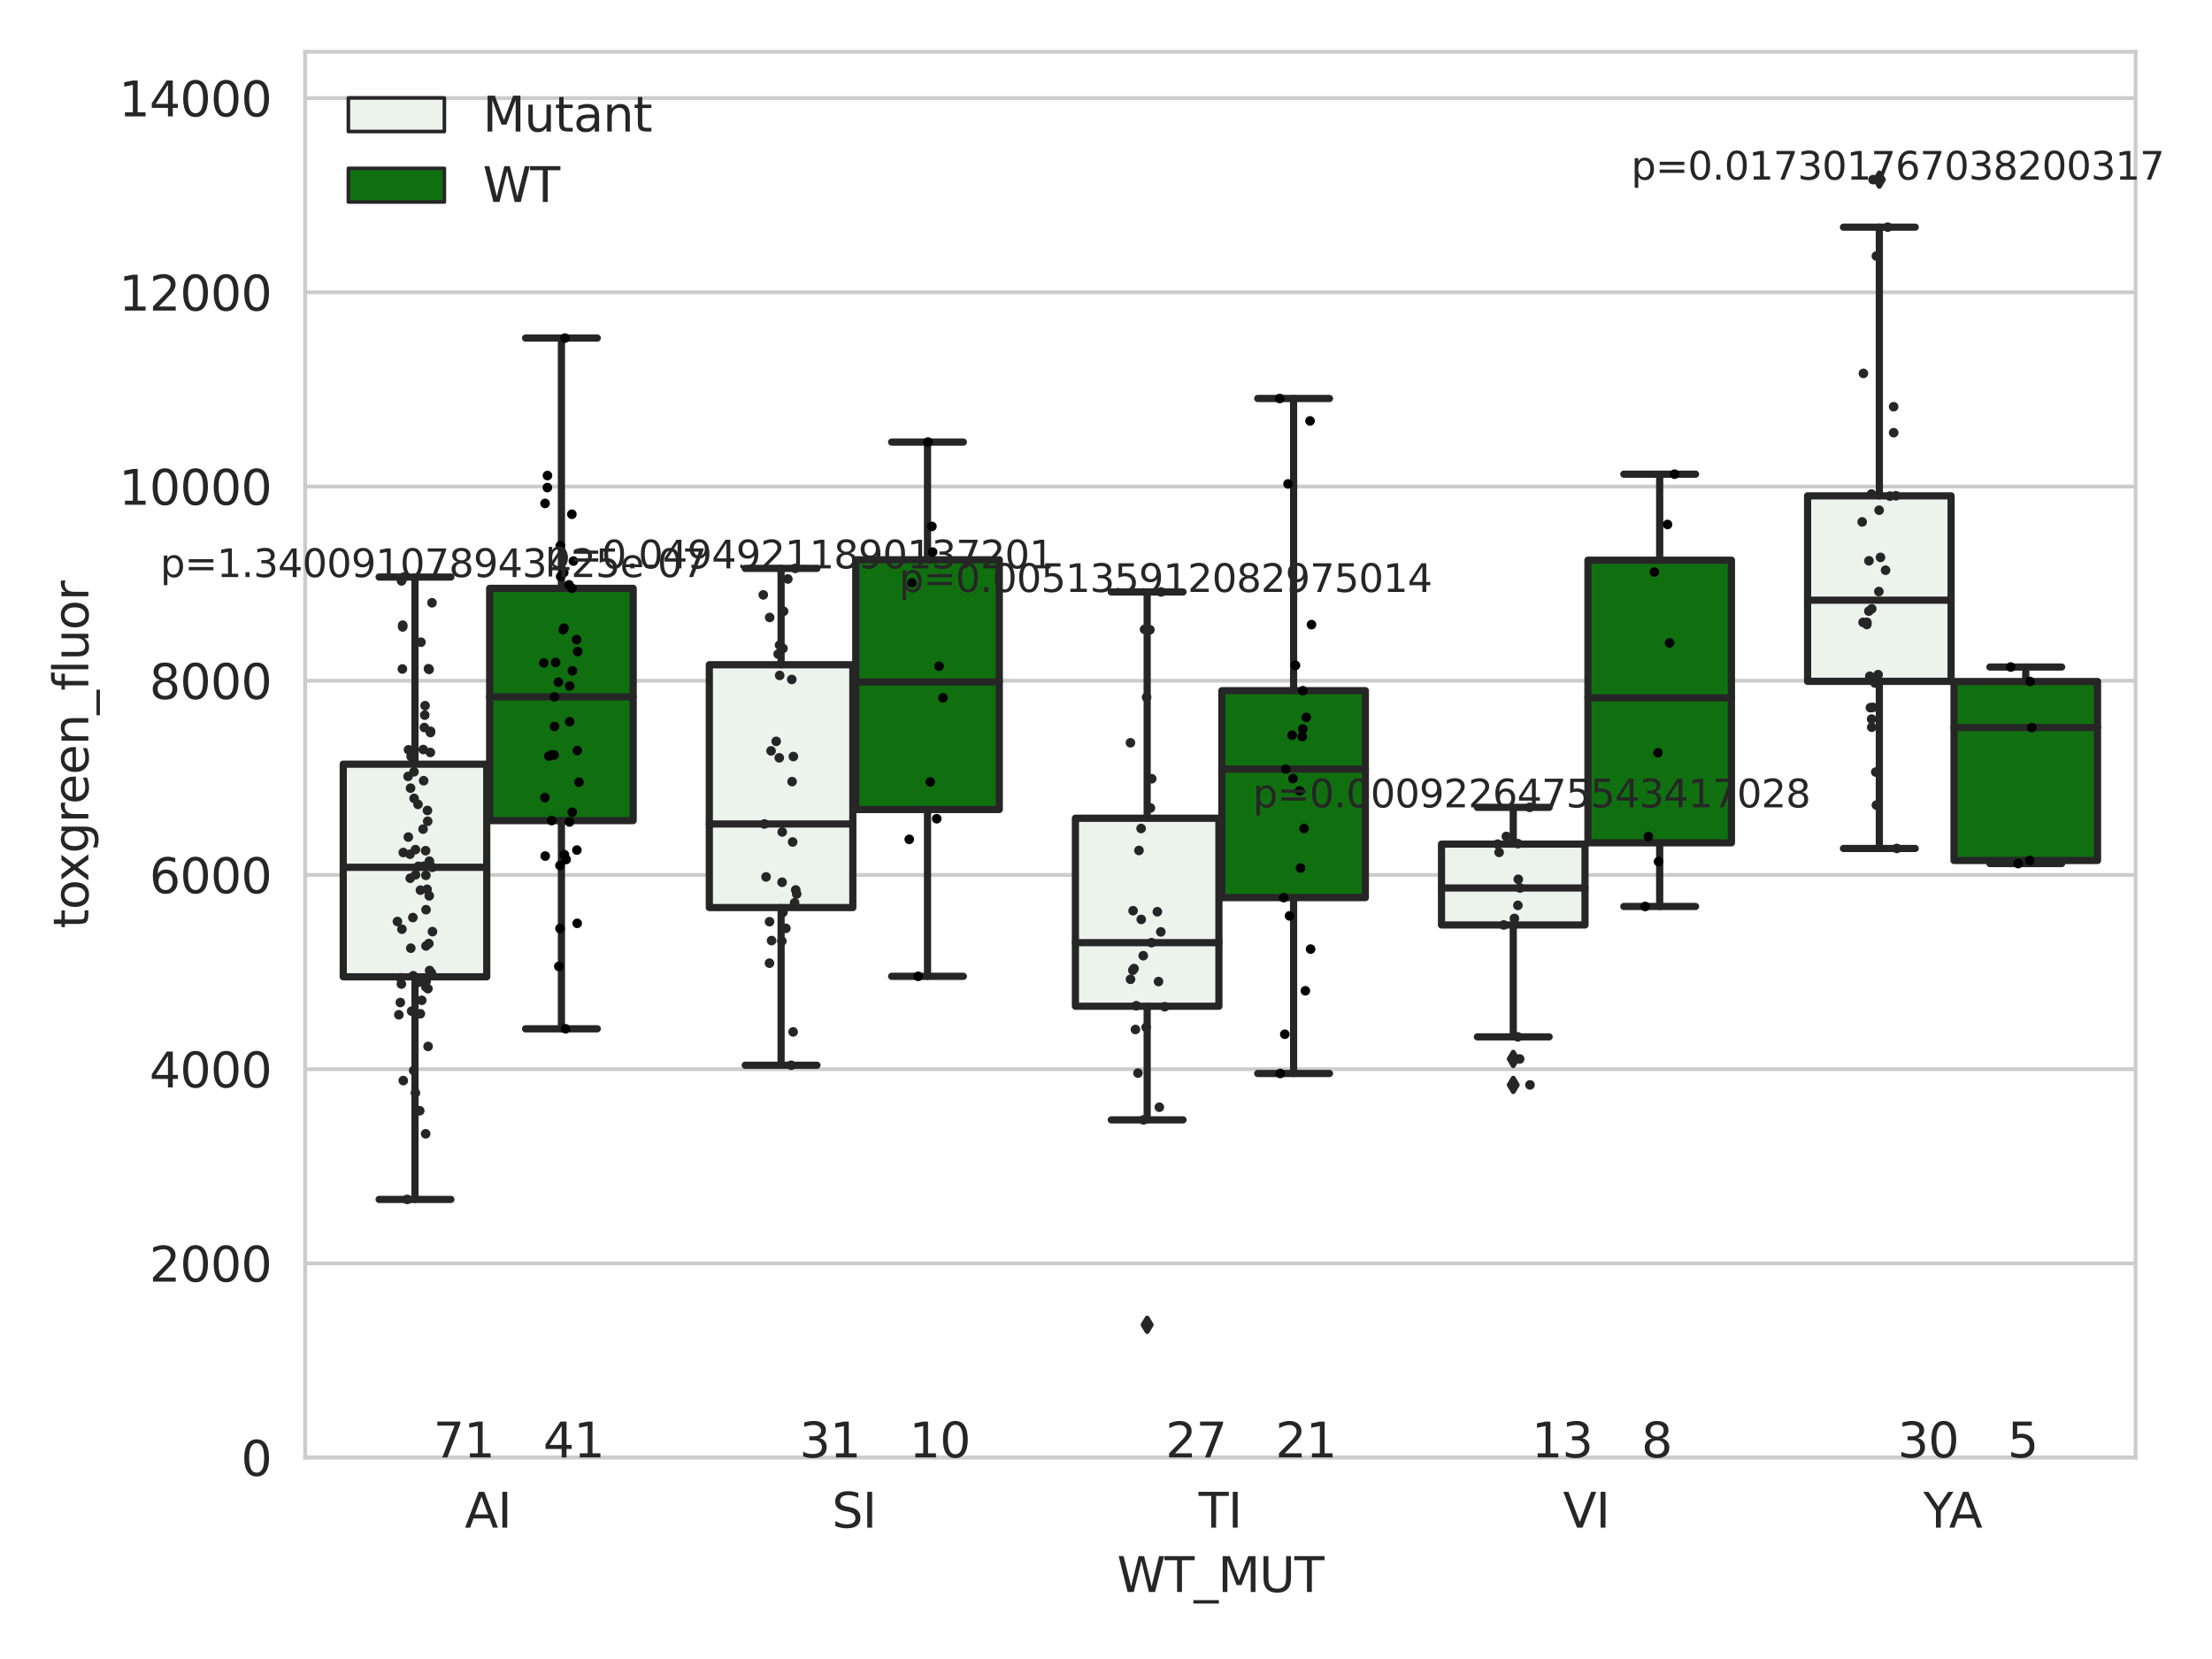 <?xml version="1.0" encoding="utf-8" standalone="no"?>
<!DOCTYPE svg PUBLIC "-//W3C//DTD SVG 1.1//EN"
  "http://www.w3.org/Graphics/SVG/1.1/DTD/svg11.dtd">
<svg xmlns:xlink="http://www.w3.org/1999/xlink" width="460.8pt" height="345.6pt" viewBox="0 0 460.8 345.6" xmlns="http://www.w3.org/2000/svg" version="1.1">
 <defs>
  <style type="text/css">*{stroke-linejoin: round; stroke-linecap: butt}</style>
 </defs>
 <g id="figure_1">
  <g id="patch_1">
   <path d="M 0 345.6 
L 460.8 345.6 
L 460.8 0 
L 0 0 
z
" style="fill: #ffffff"/>
  </g>
  <g id="axes_1">
   <g id="patch_2">
    <path d="M 63.571 303.64 
L 444.886 303.64 
L 444.886 10.8 
L 63.571 10.8 
z
" style="fill: #ffffff"/>
   </g>
   <g id="matplotlib.axis_1">
    <g id="xtick_1">
     <g id="text_1">
      <!-- AI -->
      <g style="fill: #262626" transform="translate(96.807 318.238)scale(0.1 -0.1)">
       <defs>
        <path id="DejaVuSans-41" d="M 2188 4044 
L 1331 1722 
L 3047 1722 
L 2188 4044 
z
M 1831 4666 
L 2547 4666 
L 4325 0 
L 3669 0 
L 3244 1197 
L 1141 1197 
L 716 0 
L 50 0 
L 1831 4666 
z
" transform="scale(0.016)"/>
        <path id="DejaVuSans-49" d="M 628 4666 
L 1259 4666 
L 1259 0 
L 628 0 
L 628 4666 
z
" transform="scale(0.016)"/>
       </defs>
       <use xlink:href="#DejaVuSans-41"/>
       <use xlink:href="#DejaVuSans-49" x="68.408"/>
      </g>
     </g>
    </g>
    <g id="xtick_2">
     <g id="text_2">
      <!-- SI -->
      <g style="fill: #262626" transform="translate(173.316 318.238)scale(0.1 -0.1)">
       <defs>
        <path id="DejaVuSans-53" d="M 3425 4513 
L 3425 3897 
Q 3066 4069 2747 4153 
Q 2428 4238 2131 4238 
Q 1616 4238 1336 4038 
Q 1056 3838 1056 3469 
Q 1056 3159 1242 3001 
Q 1428 2844 1947 2747 
L 2328 2669 
Q 3034 2534 3370 2195 
Q 3706 1856 3706 1288 
Q 3706 609 3251 259 
Q 2797 -91 1919 -91 
Q 1588 -91 1214 -16 
Q 841 59 441 206 
L 441 856 
Q 825 641 1194 531 
Q 1563 422 1919 422 
Q 2459 422 2753 634 
Q 3047 847 3047 1241 
Q 3047 1584 2836 1778 
Q 2625 1972 2144 2069 
L 1759 2144 
Q 1053 2284 737 2584 
Q 422 2884 422 3419 
Q 422 4038 858 4394 
Q 1294 4750 2059 4750 
Q 2388 4750 2728 4690 
Q 3069 4631 3425 4513 
z
" transform="scale(0.016)"/>
       </defs>
       <use xlink:href="#DejaVuSans-53"/>
       <use xlink:href="#DejaVuSans-49" x="63.477"/>
      </g>
     </g>
    </g>
    <g id="xtick_3">
     <g id="text_3">
      <!-- TI -->
      <g style="fill: #262626" transform="translate(249.7 318.238)scale(0.1 -0.1)">
       <defs>
        <path id="DejaVuSans-54" d="M -19 4666 
L 3928 4666 
L 3928 4134 
L 2272 4134 
L 2272 0 
L 1638 0 
L 1638 4134 
L -19 4134 
L -19 4666 
z
" transform="scale(0.016)"/>
       </defs>
       <use xlink:href="#DejaVuSans-54"/>
       <use xlink:href="#DejaVuSans-49" x="61.084"/>
      </g>
     </g>
    </g>
    <g id="xtick_4">
     <g id="text_4">
      <!-- VI -->
      <g style="fill: #262626" transform="translate(325.596 318.238)scale(0.1 -0.1)">
       <defs>
        <path id="DejaVuSans-56" d="M 1831 0 
L 50 4666 
L 709 4666 
L 2188 738 
L 3669 4666 
L 4325 4666 
L 2547 0 
L 1831 0 
z
" transform="scale(0.016)"/>
       </defs>
       <use xlink:href="#DejaVuSans-56"/>
       <use xlink:href="#DejaVuSans-49" x="68.408"/>
      </g>
     </g>
    </g>
    <g id="xtick_5">
     <g id="text_5">
      <!-- YA -->
      <g style="fill: #262626" transform="translate(400.668 318.238)scale(0.1 -0.1)">
       <defs>
        <path id="DejaVuSans-59" d="M -13 4666 
L 666 4666 
L 1959 2747 
L 3244 4666 
L 3922 4666 
L 2272 2222 
L 2272 0 
L 1638 0 
L 1638 2222 
L -13 4666 
z
" transform="scale(0.016)"/>
       </defs>
       <use xlink:href="#DejaVuSans-59"/>
       <use xlink:href="#DejaVuSans-41" x="53.334"/>
      </g>
     </g>
    </g>
    <g id="text_6">
     <!-- WT_MUT -->
     <g style="fill: #262626" transform="translate(232.703 331.638)scale(0.1 -0.1)">
      <defs>
       <path id="DejaVuSans-57" d="M 213 4666 
L 850 4666 
L 1831 722 
L 2809 4666 
L 3519 4666 
L 4500 722 
L 5478 4666 
L 6119 4666 
L 4947 0 
L 4153 0 
L 3169 4050 
L 2175 0 
L 1381 0 
L 213 4666 
z
" transform="scale(0.016)"/>
       <path id="DejaVuSans-5f" d="M 3263 -1063 
L 3263 -1509 
L -63 -1509 
L -63 -1063 
L 3263 -1063 
z
" transform="scale(0.016)"/>
       <path id="DejaVuSans-4d" d="M 628 4666 
L 1569 4666 
L 2759 1491 
L 3956 4666 
L 4897 4666 
L 4897 0 
L 4281 0 
L 4281 4097 
L 3078 897 
L 2444 897 
L 1241 4097 
L 1241 0 
L 628 0 
L 628 4666 
z
" transform="scale(0.016)"/>
       <path id="DejaVuSans-55" d="M 556 4666 
L 1191 4666 
L 1191 1831 
Q 1191 1081 1462 751 
Q 1734 422 2344 422 
Q 2950 422 3222 751 
Q 3494 1081 3494 1831 
L 3494 4666 
L 4128 4666 
L 4128 1753 
Q 4128 841 3676 375 
Q 3225 -91 2344 -91 
Q 1459 -91 1007 375 
Q 556 841 556 1753 
L 556 4666 
z
" transform="scale(0.016)"/>
      </defs>
      <use xlink:href="#DejaVuSans-57"/>
      <use xlink:href="#DejaVuSans-54" x="98.877"/>
      <use xlink:href="#DejaVuSans-5f" x="159.961"/>
      <use xlink:href="#DejaVuSans-4d" x="209.961"/>
      <use xlink:href="#DejaVuSans-55" x="296.24"/>
      <use xlink:href="#DejaVuSans-54" x="369.434"/>
     </g>
    </g>
   </g>
   <g id="matplotlib.axis_2">
    <g id="ytick_1">
     <g id="line2d_1">
      <path d="M 63.571 303.64 
L 444.886 303.64 
" clip-path="url(#p52bdd69859)" style="fill: none; stroke: #cccccc; stroke-width: 0.8; stroke-linecap: round"/>
     </g>
     <g id="text_7">
      <!-- 0 -->
      <g style="fill: #262626" transform="translate(50.209 307.439)scale(0.1 -0.1)">
       <defs>
        <path id="DejaVuSans-30" d="M 2034 4250 
Q 1547 4250 1301 3770 
Q 1056 3291 1056 2328 
Q 1056 1369 1301 889 
Q 1547 409 2034 409 
Q 2525 409 2770 889 
Q 3016 1369 3016 2328 
Q 3016 3291 2770 3770 
Q 2525 4250 2034 4250 
z
M 2034 4750 
Q 2819 4750 3233 4129 
Q 3647 3509 3647 2328 
Q 3647 1150 3233 529 
Q 2819 -91 2034 -91 
Q 1250 -91 836 529 
Q 422 1150 422 2328 
Q 422 3509 836 4129 
Q 1250 4750 2034 4750 
z
" transform="scale(0.016)"/>
       </defs>
       <use xlink:href="#DejaVuSans-30"/>
      </g>
     </g>
    </g>
    <g id="ytick_2">
     <g id="line2d_2">
      <path d="M 63.571 263.183 
L 444.886 263.183 
" clip-path="url(#p52bdd69859)" style="fill: none; stroke: #cccccc; stroke-width: 0.8; stroke-linecap: round"/>
     </g>
     <g id="text_8">
      <!-- 2000 -->
      <g style="fill: #262626" transform="translate(31.121 266.982)scale(0.1 -0.1)">
       <defs>
        <path id="DejaVuSans-32" d="M 1228 531 
L 3431 531 
L 3431 0 
L 469 0 
L 469 531 
Q 828 903 1448 1529 
Q 2069 2156 2228 2338 
Q 2531 2678 2651 2914 
Q 2772 3150 2772 3378 
Q 2772 3750 2511 3984 
Q 2250 4219 1831 4219 
Q 1534 4219 1204 4116 
Q 875 4013 500 3803 
L 500 4441 
Q 881 4594 1212 4672 
Q 1544 4750 1819 4750 
Q 2544 4750 2975 4387 
Q 3406 4025 3406 3419 
Q 3406 3131 3298 2873 
Q 3191 2616 2906 2266 
Q 2828 2175 2409 1742 
Q 1991 1309 1228 531 
z
" transform="scale(0.016)"/>
       </defs>
       <use xlink:href="#DejaVuSans-32"/>
       <use xlink:href="#DejaVuSans-30" x="63.623"/>
       <use xlink:href="#DejaVuSans-30" x="127.246"/>
       <use xlink:href="#DejaVuSans-30" x="190.869"/>
      </g>
     </g>
    </g>
    <g id="ytick_3">
     <g id="line2d_3">
      <path d="M 63.571 222.726 
L 444.886 222.726 
" clip-path="url(#p52bdd69859)" style="fill: none; stroke: #cccccc; stroke-width: 0.8; stroke-linecap: round"/>
     </g>
     <g id="text_9">
      <!-- 4000 -->
      <g style="fill: #262626" transform="translate(31.121 226.525)scale(0.1 -0.1)">
       <defs>
        <path id="DejaVuSans-34" d="M 2419 4116 
L 825 1625 
L 2419 1625 
L 2419 4116 
z
M 2253 4666 
L 3047 4666 
L 3047 1625 
L 3713 1625 
L 3713 1100 
L 3047 1100 
L 3047 0 
L 2419 0 
L 2419 1100 
L 313 1100 
L 313 1709 
L 2253 4666 
z
" transform="scale(0.016)"/>
       </defs>
       <use xlink:href="#DejaVuSans-34"/>
       <use xlink:href="#DejaVuSans-30" x="63.623"/>
       <use xlink:href="#DejaVuSans-30" x="127.246"/>
       <use xlink:href="#DejaVuSans-30" x="190.869"/>
      </g>
     </g>
    </g>
    <g id="ytick_4">
     <g id="line2d_4">
      <path d="M 63.571 182.268 
L 444.886 182.268 
" clip-path="url(#p52bdd69859)" style="fill: none; stroke: #cccccc; stroke-width: 0.8; stroke-linecap: round"/>
     </g>
     <g id="text_10">
      <!-- 6000 -->
      <g style="fill: #262626" transform="translate(31.121 186.067)scale(0.1 -0.1)">
       <defs>
        <path id="DejaVuSans-36" d="M 2113 2584 
Q 1688 2584 1439 2293 
Q 1191 2003 1191 1497 
Q 1191 994 1439 701 
Q 1688 409 2113 409 
Q 2538 409 2786 701 
Q 3034 994 3034 1497 
Q 3034 2003 2786 2293 
Q 2538 2584 2113 2584 
z
M 3366 4563 
L 3366 3988 
Q 3128 4100 2886 4159 
Q 2644 4219 2406 4219 
Q 1781 4219 1451 3797 
Q 1122 3375 1075 2522 
Q 1259 2794 1537 2939 
Q 1816 3084 2150 3084 
Q 2853 3084 3261 2657 
Q 3669 2231 3669 1497 
Q 3669 778 3244 343 
Q 2819 -91 2113 -91 
Q 1303 -91 875 529 
Q 447 1150 447 2328 
Q 447 3434 972 4092 
Q 1497 4750 2381 4750 
Q 2619 4750 2861 4703 
Q 3103 4656 3366 4563 
z
" transform="scale(0.016)"/>
       </defs>
       <use xlink:href="#DejaVuSans-36"/>
       <use xlink:href="#DejaVuSans-30" x="63.623"/>
       <use xlink:href="#DejaVuSans-30" x="127.246"/>
       <use xlink:href="#DejaVuSans-30" x="190.869"/>
      </g>
     </g>
    </g>
    <g id="ytick_5">
     <g id="line2d_5">
      <path d="M 63.571 141.811 
L 444.886 141.811 
" clip-path="url(#p52bdd69859)" style="fill: none; stroke: #cccccc; stroke-width: 0.8; stroke-linecap: round"/>
     </g>
     <g id="text_11">
      <!-- 8000 -->
      <g style="fill: #262626" transform="translate(31.121 145.61)scale(0.1 -0.1)">
       <defs>
        <path id="DejaVuSans-38" d="M 2034 2216 
Q 1584 2216 1326 1975 
Q 1069 1734 1069 1313 
Q 1069 891 1326 650 
Q 1584 409 2034 409 
Q 2484 409 2743 651 
Q 3003 894 3003 1313 
Q 3003 1734 2745 1975 
Q 2488 2216 2034 2216 
z
M 1403 2484 
Q 997 2584 770 2862 
Q 544 3141 544 3541 
Q 544 4100 942 4425 
Q 1341 4750 2034 4750 
Q 2731 4750 3128 4425 
Q 3525 4100 3525 3541 
Q 3525 3141 3298 2862 
Q 3072 2584 2669 2484 
Q 3125 2378 3379 2068 
Q 3634 1759 3634 1313 
Q 3634 634 3220 271 
Q 2806 -91 2034 -91 
Q 1263 -91 848 271 
Q 434 634 434 1313 
Q 434 1759 690 2068 
Q 947 2378 1403 2484 
z
M 1172 3481 
Q 1172 3119 1398 2916 
Q 1625 2713 2034 2713 
Q 2441 2713 2670 2916 
Q 2900 3119 2900 3481 
Q 2900 3844 2670 4047 
Q 2441 4250 2034 4250 
Q 1625 4250 1398 4047 
Q 1172 3844 1172 3481 
z
" transform="scale(0.016)"/>
       </defs>
       <use xlink:href="#DejaVuSans-38"/>
       <use xlink:href="#DejaVuSans-30" x="63.623"/>
       <use xlink:href="#DejaVuSans-30" x="127.246"/>
       <use xlink:href="#DejaVuSans-30" x="190.869"/>
      </g>
     </g>
    </g>
    <g id="ytick_6">
     <g id="line2d_6">
      <path d="M 63.571 101.354 
L 444.886 101.354 
" clip-path="url(#p52bdd69859)" style="fill: none; stroke: #cccccc; stroke-width: 0.8; stroke-linecap: round"/>
     </g>
     <g id="text_12">
      <!-- 10000 -->
      <g style="fill: #262626" transform="translate(24.759 105.153)scale(0.1 -0.1)">
       <defs>
        <path id="DejaVuSans-31" d="M 794 531 
L 1825 531 
L 1825 4091 
L 703 3866 
L 703 4441 
L 1819 4666 
L 2450 4666 
L 2450 531 
L 3481 531 
L 3481 0 
L 794 0 
L 794 531 
z
" transform="scale(0.016)"/>
       </defs>
       <use xlink:href="#DejaVuSans-31"/>
       <use xlink:href="#DejaVuSans-30" x="63.623"/>
       <use xlink:href="#DejaVuSans-30" x="127.246"/>
       <use xlink:href="#DejaVuSans-30" x="190.869"/>
       <use xlink:href="#DejaVuSans-30" x="254.492"/>
      </g>
     </g>
    </g>
    <g id="ytick_7">
     <g id="line2d_7">
      <path d="M 63.571 60.897 
L 444.886 60.897 
" clip-path="url(#p52bdd69859)" style="fill: none; stroke: #cccccc; stroke-width: 0.8; stroke-linecap: round"/>
     </g>
     <g id="text_13">
      <!-- 12000 -->
      <g style="fill: #262626" transform="translate(24.759 64.696)scale(0.1 -0.1)">
       <use xlink:href="#DejaVuSans-31"/>
       <use xlink:href="#DejaVuSans-32" x="63.623"/>
       <use xlink:href="#DejaVuSans-30" x="127.246"/>
       <use xlink:href="#DejaVuSans-30" x="190.869"/>
       <use xlink:href="#DejaVuSans-30" x="254.492"/>
      </g>
     </g>
    </g>
    <g id="ytick_8">
     <g id="line2d_8">
      <path d="M 63.571 20.439 
L 444.886 20.439 
" clip-path="url(#p52bdd69859)" style="fill: none; stroke: #cccccc; stroke-width: 0.8; stroke-linecap: round"/>
     </g>
     <g id="text_14">
      <!-- 14000 -->
      <g style="fill: #262626" transform="translate(24.759 24.239)scale(0.1 -0.1)">
       <use xlink:href="#DejaVuSans-31"/>
       <use xlink:href="#DejaVuSans-34" x="63.623"/>
       <use xlink:href="#DejaVuSans-30" x="127.246"/>
       <use xlink:href="#DejaVuSans-30" x="190.869"/>
       <use xlink:href="#DejaVuSans-30" x="254.492"/>
      </g>
     </g>
    </g>
    <g id="text_15">
     <!-- toxgreen_fluor -->
     <g style="fill: #262626" transform="translate(18.401 193.415)rotate(-90)scale(0.1 -0.1)">
      <defs>
       <path id="DejaVuSans-74" d="M 1172 4494 
L 1172 3500 
L 2356 3500 
L 2356 3053 
L 1172 3053 
L 1172 1153 
Q 1172 725 1289 603 
Q 1406 481 1766 481 
L 2356 481 
L 2356 0 
L 1766 0 
Q 1100 0 847 248 
Q 594 497 594 1153 
L 594 3053 
L 172 3053 
L 172 3500 
L 594 3500 
L 594 4494 
L 1172 4494 
z
" transform="scale(0.016)"/>
       <path id="DejaVuSans-6f" d="M 1959 3097 
Q 1497 3097 1228 2736 
Q 959 2375 959 1747 
Q 959 1119 1226 758 
Q 1494 397 1959 397 
Q 2419 397 2687 759 
Q 2956 1122 2956 1747 
Q 2956 2369 2687 2733 
Q 2419 3097 1959 3097 
z
M 1959 3584 
Q 2709 3584 3137 3096 
Q 3566 2609 3566 1747 
Q 3566 888 3137 398 
Q 2709 -91 1959 -91 
Q 1206 -91 779 398 
Q 353 888 353 1747 
Q 353 2609 779 3096 
Q 1206 3584 1959 3584 
z
" transform="scale(0.016)"/>
       <path id="DejaVuSans-78" d="M 3513 3500 
L 2247 1797 
L 3578 0 
L 2900 0 
L 1881 1375 
L 863 0 
L 184 0 
L 1544 1831 
L 300 3500 
L 978 3500 
L 1906 2253 
L 2834 3500 
L 3513 3500 
z
" transform="scale(0.016)"/>
       <path id="DejaVuSans-67" d="M 2906 1791 
Q 2906 2416 2648 2759 
Q 2391 3103 1925 3103 
Q 1463 3103 1205 2759 
Q 947 2416 947 1791 
Q 947 1169 1205 825 
Q 1463 481 1925 481 
Q 2391 481 2648 825 
Q 2906 1169 2906 1791 
z
M 3481 434 
Q 3481 -459 3084 -895 
Q 2688 -1331 1869 -1331 
Q 1566 -1331 1297 -1286 
Q 1028 -1241 775 -1147 
L 775 -588 
Q 1028 -725 1275 -790 
Q 1522 -856 1778 -856 
Q 2344 -856 2625 -561 
Q 2906 -266 2906 331 
L 2906 616 
Q 2728 306 2450 153 
Q 2172 0 1784 0 
Q 1141 0 747 490 
Q 353 981 353 1791 
Q 353 2603 747 3093 
Q 1141 3584 1784 3584 
Q 2172 3584 2450 3431 
Q 2728 3278 2906 2969 
L 2906 3500 
L 3481 3500 
L 3481 434 
z
" transform="scale(0.016)"/>
       <path id="DejaVuSans-72" d="M 2631 2963 
Q 2534 3019 2420 3045 
Q 2306 3072 2169 3072 
Q 1681 3072 1420 2755 
Q 1159 2438 1159 1844 
L 1159 0 
L 581 0 
L 581 3500 
L 1159 3500 
L 1159 2956 
Q 1341 3275 1631 3429 
Q 1922 3584 2338 3584 
Q 2397 3584 2469 3576 
Q 2541 3569 2628 3553 
L 2631 2963 
z
" transform="scale(0.016)"/>
       <path id="DejaVuSans-65" d="M 3597 1894 
L 3597 1613 
L 953 1613 
Q 991 1019 1311 708 
Q 1631 397 2203 397 
Q 2534 397 2845 478 
Q 3156 559 3463 722 
L 3463 178 
Q 3153 47 2828 -22 
Q 2503 -91 2169 -91 
Q 1331 -91 842 396 
Q 353 884 353 1716 
Q 353 2575 817 3079 
Q 1281 3584 2069 3584 
Q 2775 3584 3186 3129 
Q 3597 2675 3597 1894 
z
M 3022 2063 
Q 3016 2534 2758 2815 
Q 2500 3097 2075 3097 
Q 1594 3097 1305 2825 
Q 1016 2553 972 2059 
L 3022 2063 
z
" transform="scale(0.016)"/>
       <path id="DejaVuSans-6e" d="M 3513 2113 
L 3513 0 
L 2938 0 
L 2938 2094 
Q 2938 2591 2744 2837 
Q 2550 3084 2163 3084 
Q 1697 3084 1428 2787 
Q 1159 2491 1159 1978 
L 1159 0 
L 581 0 
L 581 3500 
L 1159 3500 
L 1159 2956 
Q 1366 3272 1645 3428 
Q 1925 3584 2291 3584 
Q 2894 3584 3203 3211 
Q 3513 2838 3513 2113 
z
" transform="scale(0.016)"/>
       <path id="DejaVuSans-66" d="M 2375 4863 
L 2375 4384 
L 1825 4384 
Q 1516 4384 1395 4259 
Q 1275 4134 1275 3809 
L 1275 3500 
L 2222 3500 
L 2222 3053 
L 1275 3053 
L 1275 0 
L 697 0 
L 697 3053 
L 147 3053 
L 147 3500 
L 697 3500 
L 697 3744 
Q 697 4328 969 4595 
Q 1241 4863 1831 4863 
L 2375 4863 
z
" transform="scale(0.016)"/>
       <path id="DejaVuSans-6c" d="M 603 4863 
L 1178 4863 
L 1178 0 
L 603 0 
L 603 4863 
z
" transform="scale(0.016)"/>
       <path id="DejaVuSans-75" d="M 544 1381 
L 544 3500 
L 1119 3500 
L 1119 1403 
Q 1119 906 1312 657 
Q 1506 409 1894 409 
Q 2359 409 2629 706 
Q 2900 1003 2900 1516 
L 2900 3500 
L 3475 3500 
L 3475 0 
L 2900 0 
L 2900 538 
Q 2691 219 2414 64 
Q 2138 -91 1772 -91 
Q 1169 -91 856 284 
Q 544 659 544 1381 
z
M 1991 3584 
L 1991 3584 
z
" transform="scale(0.016)"/>
      </defs>
      <use xlink:href="#DejaVuSans-74"/>
      <use xlink:href="#DejaVuSans-6f" x="39.209"/>
      <use xlink:href="#DejaVuSans-78" x="97.266"/>
      <use xlink:href="#DejaVuSans-67" x="156.445"/>
      <use xlink:href="#DejaVuSans-72" x="219.922"/>
      <use xlink:href="#DejaVuSans-65" x="258.785"/>
      <use xlink:href="#DejaVuSans-65" x="320.309"/>
      <use xlink:href="#DejaVuSans-6e" x="381.832"/>
      <use xlink:href="#DejaVuSans-5f" x="445.211"/>
      <use xlink:href="#DejaVuSans-66" x="495.211"/>
      <use xlink:href="#DejaVuSans-6c" x="530.416"/>
      <use xlink:href="#DejaVuSans-75" x="558.199"/>
      <use xlink:href="#DejaVuSans-6f" x="621.578"/>
      <use xlink:href="#DejaVuSans-72" x="682.76"/>
     </g>
    </g>
   </g>
   <g id="patch_3">
    <path d="M 71.503 203.486 
L 101.398 203.486 
L 101.398 159.188 
L 71.503 159.188 
L 71.503 203.486 
z
" clip-path="url(#p52bdd69859)" style="fill: #ecf2ec; stroke: #262626; stroke-width: 1.5; stroke-linejoin: miter"/>
   </g>
   <g id="patch_4">
    <path d="M 102.008 170.945 
L 131.903 170.945 
L 131.903 122.559 
L 102.008 122.559 
L 102.008 170.945 
z
" clip-path="url(#p52bdd69859)" style="fill: #107010; stroke: #262626; stroke-width: 1.5; stroke-linejoin: miter"/>
   </g>
   <g id="patch_5">
    <path d="M 147.765 189.063 
L 177.661 189.063 
L 177.661 138.479 
L 147.765 138.479 
L 147.765 189.063 
z
" clip-path="url(#p52bdd69859)" style="fill: #ecf2ec; stroke: #262626; stroke-width: 1.5; stroke-linejoin: miter"/>
   </g>
   <g id="patch_6">
    <path d="M 178.271 168.638 
L 208.166 168.638 
L 208.166 116.609 
L 178.271 116.609 
L 178.271 168.638 
z
" clip-path="url(#p52bdd69859)" style="fill: #107010; stroke: #262626; stroke-width: 1.5; stroke-linejoin: miter"/>
   </g>
   <g id="patch_7">
    <path d="M 224.028 209.618 
L 253.923 209.618 
L 253.923 170.453 
L 224.028 170.453 
L 224.028 209.618 
z
" clip-path="url(#p52bdd69859)" style="fill: #ecf2ec; stroke: #262626; stroke-width: 1.5; stroke-linejoin: miter"/>
   </g>
   <g id="patch_8">
    <path d="M 254.534 186.987 
L 284.429 186.987 
L 284.429 143.884 
L 254.534 143.884 
L 254.534 186.987 
z
" clip-path="url(#p52bdd69859)" style="fill: #107010; stroke: #262626; stroke-width: 1.5; stroke-linejoin: miter"/>
   </g>
   <g id="patch_9">
    <path d="M 300.291 192.686 
L 330.186 192.686 
L 330.186 175.846 
L 300.291 175.846 
L 300.291 192.686 
z
" clip-path="url(#p52bdd69859)" style="fill: #ecf2ec; stroke: #262626; stroke-width: 1.5; stroke-linejoin: miter"/>
   </g>
   <g id="patch_10">
    <path d="M 330.796 175.576 
L 360.691 175.576 
L 360.691 116.694 
L 330.796 116.694 
L 330.796 175.576 
z
" clip-path="url(#p52bdd69859)" style="fill: #107010; stroke: #262626; stroke-width: 1.5; stroke-linejoin: miter"/>
   </g>
   <g id="patch_11">
    <path d="M 376.554 141.933 
L 406.449 141.933 
L 406.449 103.293 
L 376.554 103.293 
L 376.554 141.933 
z
" clip-path="url(#p52bdd69859)" style="fill: #ecf2ec; stroke: #262626; stroke-width: 1.5; stroke-linejoin: miter"/>
   </g>
   <g id="patch_12">
    <path d="M 407.059 179.258 
L 436.954 179.258 
L 436.954 141.973 
L 407.059 141.973 
L 407.059 179.258 
z
" clip-path="url(#p52bdd69859)" style="fill: #107010; stroke: #262626; stroke-width: 1.5; stroke-linejoin: miter"/>
   </g>
   <g id="patch_13">
    <path d="M 101.703 303.64 
L 101.703 303.64 
L 101.703 303.64 
L 101.703 303.64 
z
" clip-path="url(#p52bdd69859)" style="fill: #ecf2ec; stroke: #262626; stroke-width: 0.75; stroke-linejoin: miter"/>
   </g>
   <g id="patch_14">
    <path d="M 101.703 303.64 
L 101.703 303.64 
L 101.703 303.64 
L 101.703 303.64 
z
" clip-path="url(#p52bdd69859)" style="fill: #107010; stroke: #262626; stroke-width: 0.75; stroke-linejoin: miter"/>
   </g>
   <g id="PathCollection_1"/>
   <g id="PathCollection_2"/>
   <g id="line2d_9">
    <path d="M 86.45 203.486 
L 86.45 249.86 
" clip-path="url(#p52bdd69859)" style="fill: none; stroke: #262626; stroke-width: 1.5; stroke-linecap: round"/>
   </g>
   <g id="line2d_10">
    <path d="M 86.45 159.188 
L 86.45 120.211 
" clip-path="url(#p52bdd69859)" style="fill: none; stroke: #262626; stroke-width: 1.5; stroke-linecap: round"/>
   </g>
   <g id="line2d_11">
    <path d="M 78.976 249.86 
L 93.924 249.86 
" clip-path="url(#p52bdd69859)" style="fill: none; stroke: #262626; stroke-width: 1.5; stroke-linecap: round"/>
   </g>
   <g id="line2d_12">
    <path d="M 78.976 120.211 
L 93.924 120.211 
" clip-path="url(#p52bdd69859)" style="fill: none; stroke: #262626; stroke-width: 1.5; stroke-linecap: round"/>
   </g>
   <g id="line2d_13"/>
   <g id="line2d_14">
    <path d="M 116.955 170.945 
L 116.955 214.321 
" clip-path="url(#p52bdd69859)" style="fill: none; stroke: #262626; stroke-width: 1.5; stroke-linecap: round"/>
   </g>
   <g id="line2d_15">
    <path d="M 116.955 122.559 
L 116.955 70.427 
" clip-path="url(#p52bdd69859)" style="fill: none; stroke: #262626; stroke-width: 1.5; stroke-linecap: round"/>
   </g>
   <g id="line2d_16">
    <path d="M 109.482 214.321 
L 124.429 214.321 
" clip-path="url(#p52bdd69859)" style="fill: none; stroke: #262626; stroke-width: 1.5; stroke-linecap: round"/>
   </g>
   <g id="line2d_17">
    <path d="M 109.482 70.427 
L 124.429 70.427 
" clip-path="url(#p52bdd69859)" style="fill: none; stroke: #262626; stroke-width: 1.5; stroke-linecap: round"/>
   </g>
   <g id="line2d_18"/>
   <g id="line2d_19">
    <path d="M 162.713 189.063 
L 162.713 221.908 
" clip-path="url(#p52bdd69859)" style="fill: none; stroke: #262626; stroke-width: 1.5; stroke-linecap: round"/>
   </g>
   <g id="line2d_20">
    <path d="M 162.713 138.479 
L 162.713 118.404 
" clip-path="url(#p52bdd69859)" style="fill: none; stroke: #262626; stroke-width: 1.5; stroke-linecap: round"/>
   </g>
   <g id="line2d_21">
    <path d="M 155.239 221.908 
L 170.187 221.908 
" clip-path="url(#p52bdd69859)" style="fill: none; stroke: #262626; stroke-width: 1.5; stroke-linecap: round"/>
   </g>
   <g id="line2d_22">
    <path d="M 155.239 118.404 
L 170.187 118.404 
" clip-path="url(#p52bdd69859)" style="fill: none; stroke: #262626; stroke-width: 1.5; stroke-linecap: round"/>
   </g>
   <g id="line2d_23"/>
   <g id="line2d_24">
    <path d="M 193.218 168.638 
L 193.218 203.385 
" clip-path="url(#p52bdd69859)" style="fill: none; stroke: #262626; stroke-width: 1.5; stroke-linecap: round"/>
   </g>
   <g id="line2d_25">
    <path d="M 193.218 116.609 
L 193.218 92.093 
" clip-path="url(#p52bdd69859)" style="fill: none; stroke: #262626; stroke-width: 1.5; stroke-linecap: round"/>
   </g>
   <g id="line2d_26">
    <path d="M 185.744 203.385 
L 200.692 203.385 
" clip-path="url(#p52bdd69859)" style="fill: none; stroke: #262626; stroke-width: 1.5; stroke-linecap: round"/>
   </g>
   <g id="line2d_27">
    <path d="M 185.744 92.093 
L 200.692 92.093 
" clip-path="url(#p52bdd69859)" style="fill: none; stroke: #262626; stroke-width: 1.5; stroke-linecap: round"/>
   </g>
   <g id="line2d_28"/>
   <g id="line2d_29">
    <path d="M 238.976 209.618 
L 238.976 233.29 
" clip-path="url(#p52bdd69859)" style="fill: none; stroke: #262626; stroke-width: 1.5; stroke-linecap: round"/>
   </g>
   <g id="line2d_30">
    <path d="M 238.976 170.453 
L 238.976 123.316 
" clip-path="url(#p52bdd69859)" style="fill: none; stroke: #262626; stroke-width: 1.5; stroke-linecap: round"/>
   </g>
   <g id="line2d_31">
    <path d="M 231.502 233.29 
L 246.45 233.29 
" clip-path="url(#p52bdd69859)" style="fill: none; stroke: #262626; stroke-width: 1.5; stroke-linecap: round"/>
   </g>
   <g id="line2d_32">
    <path d="M 231.502 123.316 
L 246.45 123.316 
" clip-path="url(#p52bdd69859)" style="fill: none; stroke: #262626; stroke-width: 1.5; stroke-linecap: round"/>
   </g>
   <g id="line2d_33">
    <defs>
     <path id="m3b8eafc2ef" d="M -0 1.414 
L 0.849 0 
L 0 -1.414 
L -0.849 -0 
z
" style="stroke: #262626; stroke-linejoin: miter"/>
    </defs>
    <g clip-path="url(#p52bdd69859)">
     <use xlink:href="#m3b8eafc2ef" x="238.976" y="275.984" style="fill: #262626; stroke: #262626; stroke-linejoin: miter"/>
    </g>
   </g>
   <g id="line2d_34">
    <path d="M 269.481 186.987 
L 269.481 223.626 
" clip-path="url(#p52bdd69859)" style="fill: none; stroke: #262626; stroke-width: 1.5; stroke-linecap: round"/>
   </g>
   <g id="line2d_35">
    <path d="M 269.481 143.884 
L 269.481 83.012 
" clip-path="url(#p52bdd69859)" style="fill: none; stroke: #262626; stroke-width: 1.5; stroke-linecap: round"/>
   </g>
   <g id="line2d_36">
    <path d="M 262.007 223.626 
L 276.955 223.626 
" clip-path="url(#p52bdd69859)" style="fill: none; stroke: #262626; stroke-width: 1.5; stroke-linecap: round"/>
   </g>
   <g id="line2d_37">
    <path d="M 262.007 83.012 
L 276.955 83.012 
" clip-path="url(#p52bdd69859)" style="fill: none; stroke: #262626; stroke-width: 1.5; stroke-linecap: round"/>
   </g>
   <g id="line2d_38"/>
   <g id="line2d_39">
    <path d="M 315.239 192.686 
L 315.239 215.997 
" clip-path="url(#p52bdd69859)" style="fill: none; stroke: #262626; stroke-width: 1.5; stroke-linecap: round"/>
   </g>
   <g id="line2d_40">
    <path d="M 315.239 175.846 
L 315.239 168.191 
" clip-path="url(#p52bdd69859)" style="fill: none; stroke: #262626; stroke-width: 1.5; stroke-linecap: round"/>
   </g>
   <g id="line2d_41">
    <path d="M 307.765 215.997 
L 322.713 215.997 
" clip-path="url(#p52bdd69859)" style="fill: none; stroke: #262626; stroke-width: 1.5; stroke-linecap: round"/>
   </g>
   <g id="line2d_42">
    <path d="M 307.765 168.191 
L 322.713 168.191 
" clip-path="url(#p52bdd69859)" style="fill: none; stroke: #262626; stroke-width: 1.5; stroke-linecap: round"/>
   </g>
   <g id="line2d_43">
    <g clip-path="url(#p52bdd69859)">
     <use xlink:href="#m3b8eafc2ef" x="315.239" y="220.597" style="fill: #262626; stroke: #262626; stroke-linejoin: miter"/>
     <use xlink:href="#m3b8eafc2ef" x="315.239" y="226.003" style="fill: #262626; stroke: #262626; stroke-linejoin: miter"/>
    </g>
   </g>
   <g id="line2d_44">
    <path d="M 345.744 175.576 
L 345.744 188.833 
" clip-path="url(#p52bdd69859)" style="fill: none; stroke: #262626; stroke-width: 1.5; stroke-linecap: round"/>
   </g>
   <g id="line2d_45">
    <path d="M 345.744 116.694 
L 345.744 98.78 
" clip-path="url(#p52bdd69859)" style="fill: none; stroke: #262626; stroke-width: 1.5; stroke-linecap: round"/>
   </g>
   <g id="line2d_46">
    <path d="M 338.27 188.833 
L 353.218 188.833 
" clip-path="url(#p52bdd69859)" style="fill: none; stroke: #262626; stroke-width: 1.5; stroke-linecap: round"/>
   </g>
   <g id="line2d_47">
    <path d="M 338.27 98.78 
L 353.218 98.78 
" clip-path="url(#p52bdd69859)" style="fill: none; stroke: #262626; stroke-width: 1.5; stroke-linecap: round"/>
   </g>
   <g id="line2d_48"/>
   <g id="line2d_49">
    <path d="M 391.502 141.933 
L 391.502 176.748 
" clip-path="url(#p52bdd69859)" style="fill: none; stroke: #262626; stroke-width: 1.5; stroke-linecap: round"/>
   </g>
   <g id="line2d_50">
    <path d="M 391.502 103.293 
L 391.502 47.322 
" clip-path="url(#p52bdd69859)" style="fill: none; stroke: #262626; stroke-width: 1.5; stroke-linecap: round"/>
   </g>
   <g id="line2d_51">
    <path d="M 384.028 176.748 
L 398.975 176.748 
" clip-path="url(#p52bdd69859)" style="fill: none; stroke: #262626; stroke-width: 1.5; stroke-linecap: round"/>
   </g>
   <g id="line2d_52">
    <path d="M 384.028 47.322 
L 398.975 47.322 
" clip-path="url(#p52bdd69859)" style="fill: none; stroke: #262626; stroke-width: 1.5; stroke-linecap: round"/>
   </g>
   <g id="line2d_53">
    <g clip-path="url(#p52bdd69859)">
     <use xlink:href="#m3b8eafc2ef" x="391.502" y="37.422" style="fill: #262626; stroke: #262626; stroke-linejoin: miter"/>
    </g>
   </g>
   <g id="line2d_54">
    <path d="M 422.007 179.258 
L 422.007 179.9 
" clip-path="url(#p52bdd69859)" style="fill: none; stroke: #262626; stroke-width: 1.5; stroke-linecap: round"/>
   </g>
   <g id="line2d_55">
    <path d="M 422.007 141.973 
L 422.007 138.954 
" clip-path="url(#p52bdd69859)" style="fill: none; stroke: #262626; stroke-width: 1.5; stroke-linecap: round"/>
   </g>
   <g id="line2d_56">
    <path d="M 414.533 179.9 
L 429.481 179.9 
" clip-path="url(#p52bdd69859)" style="fill: none; stroke: #262626; stroke-width: 1.5; stroke-linecap: round"/>
   </g>
   <g id="line2d_57">
    <path d="M 414.533 138.954 
L 429.481 138.954 
" clip-path="url(#p52bdd69859)" style="fill: none; stroke: #262626; stroke-width: 1.5; stroke-linecap: round"/>
   </g>
   <g id="line2d_58"/>
   <g id="line2d_59">
    <path d="M 71.503 180.676 
L 101.398 180.676 
" clip-path="url(#p52bdd69859)" style="fill: none; stroke: #262626; stroke-width: 1.5; stroke-linecap: round"/>
   </g>
   <g id="line2d_60">
    <path d="M 102.008 145.157 
L 131.903 145.157 
" clip-path="url(#p52bdd69859)" style="fill: none; stroke: #262626; stroke-width: 1.5; stroke-linecap: round"/>
   </g>
   <g id="line2d_61">
    <path d="M 147.765 171.647 
L 177.661 171.647 
" clip-path="url(#p52bdd69859)" style="fill: none; stroke: #262626; stroke-width: 1.5; stroke-linecap: round"/>
   </g>
   <g id="line2d_62">
    <path d="M 178.271 142.077 
L 208.166 142.077 
" clip-path="url(#p52bdd69859)" style="fill: none; stroke: #262626; stroke-width: 1.5; stroke-linecap: round"/>
   </g>
   <g id="line2d_63">
    <path d="M 224.028 196.371 
L 253.923 196.371 
" clip-path="url(#p52bdd69859)" style="fill: none; stroke: #262626; stroke-width: 1.5; stroke-linecap: round"/>
   </g>
   <g id="line2d_64">
    <path d="M 254.534 160.22 
L 284.429 160.22 
" clip-path="url(#p52bdd69859)" style="fill: none; stroke: #262626; stroke-width: 1.5; stroke-linecap: round"/>
   </g>
   <g id="line2d_65">
    <path d="M 300.291 184.982 
L 330.186 184.982 
" clip-path="url(#p52bdd69859)" style="fill: none; stroke: #262626; stroke-width: 1.5; stroke-linecap: round"/>
   </g>
   <g id="line2d_66">
    <path d="M 330.796 145.371 
L 360.691 145.371 
" clip-path="url(#p52bdd69859)" style="fill: none; stroke: #262626; stroke-width: 1.5; stroke-linecap: round"/>
   </g>
   <g id="line2d_67">
    <path d="M 376.554 125.027 
L 406.449 125.027 
" clip-path="url(#p52bdd69859)" style="fill: none; stroke: #262626; stroke-width: 1.5; stroke-linecap: round"/>
   </g>
   <g id="line2d_68">
    <path d="M 407.059 151.565 
L 436.954 151.565 
" clip-path="url(#p52bdd69859)" style="fill: none; stroke: #262626; stroke-width: 1.5; stroke-linecap: round"/>
   </g>
   <g id="patch_15">
    <path d="M 63.571 303.64 
L 63.571 10.8 
" style="fill: none; stroke: #cccccc; stroke-width: 0.8; stroke-linejoin: miter; stroke-linecap: square"/>
   </g>
   <g id="patch_16">
    <path d="M 444.886 303.64 
L 444.886 10.8 
" style="fill: none; stroke: #cccccc; stroke-width: 0.8; stroke-linejoin: miter; stroke-linecap: square"/>
   </g>
   <g id="patch_17">
    <path d="M 63.571 303.64 
L 444.886 303.64 
" style="fill: none; stroke: #cccccc; stroke-width: 0.8; stroke-linejoin: miter; stroke-linecap: square"/>
   </g>
   <g id="patch_18">
    <path d="M 63.571 10.8 
L 444.886 10.8 
" style="fill: none; stroke: #cccccc; stroke-width: 0.8; stroke-linejoin: miter; stroke-linecap: square"/>
   </g>
   <g id="PathCollection_3">
    <defs>
     <path id="C0_0_ac826c5bd1" d="M 0 1 
C 0.265 1 0.52 0.895 0.707 0.707 
C 0.895 0.52 1 0.265 1 -0 
C 1 -0.265 0.895 -0.52 0.707 -0.707 
C 0.52 -0.895 0.265 -1 0 -1 
C -0.265 -1 -0.52 -0.895 -0.707 -0.707 
C -0.895 -0.52 -1 -0.265 -1 0 
C -1 0.265 -0.895 0.52 -0.707 0.707 
C -0.52 0.895 -0.265 1 0 1 
z
"/>
    </defs>
    <g clip-path="url(#p52bdd69859)">
     <use xlink:href="#C0_0_ac826c5bd1" x="90.039" y="180.676" style="fill: #262626"/>
    </g>
    <g clip-path="url(#p52bdd69859)">
     <use xlink:href="#C0_0_ac826c5bd1" x="83.886" y="130.598" style="fill: #262626"/>
    </g>
    <g clip-path="url(#p52bdd69859)">
     <use xlink:href="#C0_0_ac826c5bd1" x="89.451" y="179.391" style="fill: #262626"/>
    </g>
    <g clip-path="url(#p52bdd69859)">
     <use xlink:href="#C0_0_ac826c5bd1" x="88.973" y="185.26" style="fill: #262626"/>
    </g>
    <g clip-path="url(#p52bdd69859)">
     <use xlink:href="#C0_0_ac826c5bd1" x="84.824" y="249.86" style="fill: #262626"/>
    </g>
    <g clip-path="url(#p52bdd69859)">
     <use xlink:href="#C0_0_ac826c5bd1" x="87.158" y="180.476" style="fill: #262626"/>
    </g>
    <g clip-path="url(#p52bdd69859)">
     <use xlink:href="#C0_0_ac826c5bd1" x="86.236" y="160.779" style="fill: #262626"/>
    </g>
    <g clip-path="url(#p52bdd69859)">
     <use xlink:href="#C0_0_ac826c5bd1" x="85.065" y="174.377" style="fill: #262626"/>
    </g>
    <g clip-path="url(#p52bdd69859)">
     <use xlink:href="#C0_0_ac826c5bd1" x="86.54" y="227.686" style="fill: #262626"/>
    </g>
    <g clip-path="url(#p52bdd69859)">
     <use xlink:href="#C0_0_ac826c5bd1" x="88.483" y="148.974" style="fill: #262626"/>
    </g>
    <g clip-path="url(#p52bdd69859)">
     <use xlink:href="#C0_0_ac826c5bd1" x="86.008" y="191.143" style="fill: #262626"/>
    </g>
    <g clip-path="url(#p52bdd69859)">
     <use xlink:href="#C0_0_ac826c5bd1" x="89.5" y="202.177" style="fill: #262626"/>
    </g>
    <g clip-path="url(#p52bdd69859)">
     <use xlink:href="#C0_0_ac826c5bd1" x="89.876" y="202.709" style="fill: #262626"/>
    </g>
    <g clip-path="url(#p52bdd69859)">
     <use xlink:href="#C0_0_ac826c5bd1" x="89.42" y="186.618" style="fill: #262626"/>
    </g>
    <g clip-path="url(#p52bdd69859)">
     <use xlink:href="#C0_0_ac826c5bd1" x="90.088" y="194.076" style="fill: #262626"/>
    </g>
    <g clip-path="url(#p52bdd69859)">
     <use xlink:href="#C0_0_ac826c5bd1" x="88.67" y="236.194" style="fill: #262626"/>
    </g>
    <g clip-path="url(#p52bdd69859)">
     <use xlink:href="#C0_0_ac826c5bd1" x="89.67" y="152.605" style="fill: #262626"/>
    </g>
    <g clip-path="url(#p52bdd69859)">
     <use xlink:href="#C0_0_ac826c5bd1" x="83.4" y="203.705" style="fill: #262626"/>
    </g>
    <g clip-path="url(#p52bdd69859)">
     <use xlink:href="#C0_0_ac826c5bd1" x="85.46" y="182.951" style="fill: #262626"/>
    </g>
    <g clip-path="url(#p52bdd69859)">
     <use xlink:href="#C0_0_ac826c5bd1" x="83.821" y="139.361" style="fill: #262626"/>
    </g>
    <g clip-path="url(#p52bdd69859)">
     <use xlink:href="#C0_0_ac826c5bd1" x="88.254" y="162.636" style="fill: #262626"/>
    </g>
    <g clip-path="url(#p52bdd69859)">
     <use xlink:href="#C0_0_ac826c5bd1" x="85.747" y="210.646" style="fill: #262626"/>
    </g>
    <g clip-path="url(#p52bdd69859)">
     <use xlink:href="#C0_0_ac826c5bd1" x="86.183" y="223.016" style="fill: #262626"/>
    </g>
    <g clip-path="url(#p52bdd69859)">
     <use xlink:href="#C0_0_ac826c5bd1" x="83.394" y="208.839" style="fill: #262626"/>
    </g>
    <g clip-path="url(#p52bdd69859)">
     <use xlink:href="#C0_0_ac826c5bd1" x="89.147" y="205.958" style="fill: #262626"/>
    </g>
    <g clip-path="url(#p52bdd69859)">
     <use xlink:href="#C0_0_ac826c5bd1" x="87.58" y="185.438" style="fill: #262626"/>
    </g>
    <g clip-path="url(#p52bdd69859)">
     <use xlink:href="#C0_0_ac826c5bd1" x="85.012" y="161.736" style="fill: #262626"/>
    </g>
    <g clip-path="url(#p52bdd69859)">
     <use xlink:href="#C0_0_ac826c5bd1" x="88.717" y="182.345" style="fill: #262626"/>
    </g>
    <g clip-path="url(#p52bdd69859)">
     <use xlink:href="#C0_0_ac826c5bd1" x="84.01" y="225.104" style="fill: #262626"/>
    </g>
    <g clip-path="url(#p52bdd69859)">
     <use xlink:href="#C0_0_ac826c5bd1" x="89.644" y="156.752" style="fill: #262626"/>
    </g>
    <g clip-path="url(#p52bdd69859)">
     <use xlink:href="#C0_0_ac826c5bd1" x="85.528" y="164.186" style="fill: #262626"/>
    </g>
    <g clip-path="url(#p52bdd69859)">
     <use xlink:href="#C0_0_ac826c5bd1" x="85.644" y="157.598" style="fill: #262626"/>
    </g>
    <g clip-path="url(#p52bdd69859)">
     <use xlink:href="#C0_0_ac826c5bd1" x="85.574" y="197.523" style="fill: #262626"/>
    </g>
    <g clip-path="url(#p52bdd69859)">
     <use xlink:href="#C0_0_ac826c5bd1" x="85.1" y="156.197" style="fill: #262626"/>
    </g>
    <g clip-path="url(#p52bdd69859)">
     <use xlink:href="#C0_0_ac826c5bd1" x="87.563" y="211.187" style="fill: #262626"/>
    </g>
    <g clip-path="url(#p52bdd69859)">
     <use xlink:href="#C0_0_ac826c5bd1" x="88.133" y="172.715" style="fill: #262626"/>
    </g>
    <g clip-path="url(#p52bdd69859)">
     <use xlink:href="#C0_0_ac826c5bd1" x="88.748" y="189.508" style="fill: #262626"/>
    </g>
    <g clip-path="url(#p52bdd69859)">
     <use xlink:href="#C0_0_ac826c5bd1" x="87.178" y="204.609" style="fill: #262626"/>
    </g>
    <g clip-path="url(#p52bdd69859)">
     <use xlink:href="#C0_0_ac826c5bd1" x="86.571" y="182.233" style="fill: #262626"/>
    </g>
    <g clip-path="url(#p52bdd69859)">
     <use xlink:href="#C0_0_ac826c5bd1" x="89.176" y="217.993" style="fill: #262626"/>
    </g>
    <g clip-path="url(#p52bdd69859)">
     <use xlink:href="#C0_0_ac826c5bd1" x="88.174" y="156.14" style="fill: #262626"/>
    </g>
    <g clip-path="url(#p52bdd69859)">
     <use xlink:href="#C0_0_ac826c5bd1" x="88.398" y="151.559" style="fill: #262626"/>
    </g>
    <g clip-path="url(#p52bdd69859)">
     <use xlink:href="#C0_0_ac826c5bd1" x="87.687" y="133.784" style="fill: #262626"/>
    </g>
    <g clip-path="url(#p52bdd69859)">
     <use xlink:href="#C0_0_ac826c5bd1" x="89.043" y="168.83" style="fill: #262626"/>
    </g>
    <g clip-path="url(#p52bdd69859)">
     <use xlink:href="#C0_0_ac826c5bd1" x="88.665" y="177.216" style="fill: #262626"/>
    </g>
    <g clip-path="url(#p52bdd69859)">
     <use xlink:href="#C0_0_ac826c5bd1" x="89.254" y="139.307" style="fill: #262626"/>
    </g>
    <g clip-path="url(#p52bdd69859)">
     <use xlink:href="#C0_0_ac826c5bd1" x="89.4" y="139.454" style="fill: #262626"/>
    </g>
    <g clip-path="url(#p52bdd69859)">
     <use xlink:href="#C0_0_ac826c5bd1" x="88.715" y="205.61" style="fill: #262626"/>
    </g>
    <g clip-path="url(#p52bdd69859)">
     <use xlink:href="#C0_0_ac826c5bd1" x="87.077" y="167.565" style="fill: #262626"/>
    </g>
    <g clip-path="url(#p52bdd69859)">
     <use xlink:href="#C0_0_ac826c5bd1" x="88.746" y="197.058" style="fill: #262626"/>
    </g>
    <g clip-path="url(#p52bdd69859)">
     <use xlink:href="#C0_0_ac826c5bd1" x="84.01" y="177.597" style="fill: #262626"/>
    </g>
    <g clip-path="url(#p52bdd69859)">
     <use xlink:href="#C0_0_ac826c5bd1" x="86.074" y="203.267" style="fill: #262626"/>
    </g>
    <g clip-path="url(#p52bdd69859)">
     <use xlink:href="#C0_0_ac826c5bd1" x="89.096" y="171.085" style="fill: #262626"/>
    </g>
    <g clip-path="url(#p52bdd69859)">
     <use xlink:href="#C0_0_ac826c5bd1" x="83.895" y="130.235" style="fill: #262626"/>
    </g>
    <g clip-path="url(#p52bdd69859)">
     <use xlink:href="#C0_0_ac826c5bd1" x="89.701" y="152.343" style="fill: #262626"/>
    </g>
    <g clip-path="url(#p52bdd69859)">
     <use xlink:href="#C0_0_ac826c5bd1" x="89.331" y="196.558" style="fill: #262626"/>
    </g>
    <g clip-path="url(#p52bdd69859)">
     <use xlink:href="#C0_0_ac826c5bd1" x="87.862" y="208.386" style="fill: #262626"/>
    </g>
    <g clip-path="url(#p52bdd69859)">
     <use xlink:href="#C0_0_ac826c5bd1" x="84.117" y="120.211" style="fill: #262626"/>
    </g>
    <g clip-path="url(#p52bdd69859)">
     <use xlink:href="#C0_0_ac826c5bd1" x="83.091" y="211.397" style="fill: #262626"/>
    </g>
    <g clip-path="url(#p52bdd69859)">
     <use xlink:href="#C0_0_ac826c5bd1" x="89.994" y="125.571" style="fill: #262626"/>
    </g>
    <g clip-path="url(#p52bdd69859)">
     <use xlink:href="#C0_0_ac826c5bd1" x="85.414" y="177.947" style="fill: #262626"/>
    </g>
    <g clip-path="url(#p52bdd69859)">
     <use xlink:href="#C0_0_ac826c5bd1" x="88.549" y="147.006" style="fill: #262626"/>
    </g>
    <g clip-path="url(#p52bdd69859)">
     <use xlink:href="#C0_0_ac826c5bd1" x="83.62" y="204.991" style="fill: #262626"/>
    </g>
    <g clip-path="url(#p52bdd69859)">
     <use xlink:href="#C0_0_ac826c5bd1" x="86.273" y="166.316" style="fill: #262626"/>
    </g>
    <g clip-path="url(#p52bdd69859)">
     <use xlink:href="#C0_0_ac826c5bd1" x="88.271" y="180.45" style="fill: #262626"/>
    </g>
    <g clip-path="url(#p52bdd69859)">
     <use xlink:href="#C0_0_ac826c5bd1" x="87.438" y="231.387" style="fill: #262626"/>
    </g>
    <g clip-path="url(#p52bdd69859)">
     <use xlink:href="#C0_0_ac826c5bd1" x="83.727" y="193.567" style="fill: #262626"/>
    </g>
    <g clip-path="url(#p52bdd69859)">
     <use xlink:href="#C0_0_ac826c5bd1" x="88.768" y="204.417" style="fill: #262626"/>
    </g>
    <g clip-path="url(#p52bdd69859)">
     <use xlink:href="#C0_0_ac826c5bd1" x="86.547" y="176.992" style="fill: #262626"/>
    </g>
    <g clip-path="url(#p52bdd69859)">
     <use xlink:href="#C0_0_ac826c5bd1" x="82.79" y="191.968" style="fill: #262626"/>
    </g>
    <g clip-path="url(#p52bdd69859)">
     <use xlink:href="#C0_0_ac826c5bd1" x="83.649" y="121.017" style="fill: #262626"/>
    </g>
   </g>
   <g id="PathCollection_4">
    <defs>
     <path id="C1_0_2a07c024f4" d="M 0 1 
C 0.265 1 0.52 0.895 0.707 0.707 
C 0.895 0.52 1 0.265 1 -0 
C 1 -0.265 0.895 -0.52 0.707 -0.707 
C 0.52 -0.895 0.265 -1 0 -1 
C -0.265 -1 -0.52 -0.895 -0.707 -0.707 
C -0.895 -0.52 -1 -0.265 -1 0 
C -1 0.265 -0.895 0.52 -0.707 0.707 
C -0.52 0.895 -0.265 1 0 1 
z
"/>
    </defs>
    <g clip-path="url(#p52bdd69859)">
     <use xlink:href="#C1_0_2a07c024f4" x="120.238" y="192.347"/>
    </g>
    <g clip-path="url(#p52bdd69859)">
     <use xlink:href="#C1_0_2a07c024f4" x="120.172" y="177.086"/>
    </g>
    <g clip-path="url(#p52bdd69859)">
     <use xlink:href="#C1_0_2a07c024f4" x="114.051" y="99.061"/>
    </g>
    <g clip-path="url(#p52bdd69859)">
     <use xlink:href="#C1_0_2a07c024f4" x="117.681" y="70.427"/>
    </g>
    <g clip-path="url(#p52bdd69859)">
     <use xlink:href="#C1_0_2a07c024f4" x="120.262" y="156.359"/>
    </g>
    <g clip-path="url(#p52bdd69859)">
     <use xlink:href="#C1_0_2a07c024f4" x="119.251" y="139.735"/>
    </g>
    <g clip-path="url(#p52bdd69859)">
     <use xlink:href="#C1_0_2a07c024f4" x="114.341" y="157.512"/>
    </g>
    <g clip-path="url(#p52bdd69859)">
     <use xlink:href="#C1_0_2a07c024f4" x="120.114" y="133.243"/>
    </g>
    <g clip-path="url(#p52bdd69859)">
     <use xlink:href="#C1_0_2a07c024f4" x="116.65" y="180.3"/>
    </g>
    <g clip-path="url(#p52bdd69859)">
     <use xlink:href="#C1_0_2a07c024f4" x="117.498" y="130.856"/>
    </g>
    <g clip-path="url(#p52bdd69859)">
     <use xlink:href="#C1_0_2a07c024f4" x="113.276" y="138.102"/>
    </g>
    <g clip-path="url(#p52bdd69859)">
     <use xlink:href="#C1_0_2a07c024f4" x="120.35" y="135.711"/>
    </g>
    <g clip-path="url(#p52bdd69859)">
     <use xlink:href="#C1_0_2a07c024f4" x="117.937" y="179.049"/>
    </g>
    <g clip-path="url(#p52bdd69859)">
     <use xlink:href="#C1_0_2a07c024f4" x="119.203" y="169.205"/>
    </g>
    <g clip-path="url(#p52bdd69859)">
     <use xlink:href="#C1_0_2a07c024f4" x="119.127" y="107.128"/>
    </g>
    <g clip-path="url(#p52bdd69859)">
     <use xlink:href="#C1_0_2a07c024f4" x="119.165" y="122.559"/>
    </g>
    <g clip-path="url(#p52bdd69859)">
     <use xlink:href="#C1_0_2a07c024f4" x="113.579" y="178.331"/>
    </g>
    <g clip-path="url(#p52bdd69859)">
     <use xlink:href="#C1_0_2a07c024f4" x="113.522" y="166.157"/>
    </g>
    <g clip-path="url(#p52bdd69859)">
     <use xlink:href="#C1_0_2a07c024f4" x="114.899" y="170.945"/>
    </g>
    <g clip-path="url(#p52bdd69859)">
     <use xlink:href="#C1_0_2a07c024f4" x="118.673" y="142.905"/>
    </g>
    <g clip-path="url(#p52bdd69859)">
     <use xlink:href="#C1_0_2a07c024f4" x="116.792" y="120.107"/>
    </g>
    <g clip-path="url(#p52bdd69859)">
     <use xlink:href="#C1_0_2a07c024f4" x="117.316" y="131.182"/>
    </g>
    <g clip-path="url(#p52bdd69859)">
     <use xlink:href="#C1_0_2a07c024f4" x="118.643" y="171.233"/>
    </g>
    <g clip-path="url(#p52bdd69859)">
     <use xlink:href="#C1_0_2a07c024f4" x="118.537" y="121.824"/>
    </g>
    <g clip-path="url(#p52bdd69859)">
     <use xlink:href="#C1_0_2a07c024f4" x="118.671" y="150.343"/>
    </g>
    <g clip-path="url(#p52bdd69859)">
     <use xlink:href="#C1_0_2a07c024f4" x="116.412" y="201.314"/>
    </g>
    <g clip-path="url(#p52bdd69859)">
     <use xlink:href="#C1_0_2a07c024f4" x="119.451" y="116.88"/>
    </g>
    <g clip-path="url(#p52bdd69859)">
     <use xlink:href="#C1_0_2a07c024f4" x="114.031" y="101.574"/>
    </g>
    <g clip-path="url(#p52bdd69859)">
     <use xlink:href="#C1_0_2a07c024f4" x="115.743" y="137.999"/>
    </g>
    <g clip-path="url(#p52bdd69859)">
     <use xlink:href="#C1_0_2a07c024f4" x="117.439" y="119.286"/>
    </g>
    <g clip-path="url(#p52bdd69859)">
     <use xlink:href="#C1_0_2a07c024f4" x="115.438" y="157.273"/>
    </g>
    <g clip-path="url(#p52bdd69859)">
     <use xlink:href="#C1_0_2a07c024f4" x="116.73" y="113.654"/>
    </g>
    <g clip-path="url(#p52bdd69859)">
     <use xlink:href="#C1_0_2a07c024f4" x="117.579" y="178.044"/>
    </g>
    <g clip-path="url(#p52bdd69859)">
     <use xlink:href="#C1_0_2a07c024f4" x="116.658" y="193.425"/>
    </g>
    <g clip-path="url(#p52bdd69859)">
     <use xlink:href="#C1_0_2a07c024f4" x="115.507" y="145.157"/>
    </g>
    <g clip-path="url(#p52bdd69859)">
     <use xlink:href="#C1_0_2a07c024f4" x="114.907" y="157.26"/>
    </g>
    <g clip-path="url(#p52bdd69859)">
     <use xlink:href="#C1_0_2a07c024f4" x="113.546" y="104.865"/>
    </g>
    <g clip-path="url(#p52bdd69859)">
     <use xlink:href="#C1_0_2a07c024f4" x="115.509" y="151.329"/>
    </g>
    <g clip-path="url(#p52bdd69859)">
     <use xlink:href="#C1_0_2a07c024f4" x="120.61" y="162.939"/>
    </g>
    <g clip-path="url(#p52bdd69859)">
     <use xlink:href="#C1_0_2a07c024f4" x="116.319" y="142.105"/>
    </g>
    <g clip-path="url(#p52bdd69859)">
     <use xlink:href="#C1_0_2a07c024f4" x="117.82" y="214.321"/>
    </g>
   </g>
   <g id="PathCollection_5">
    <defs>
     <path id="C2_0_76d1559ef5" d="M 0 1 
C 0.265 1 0.52 0.895 0.707 0.707 
C 0.895 0.52 1 0.265 1 -0 
C 1 -0.265 0.895 -0.52 0.707 -0.707 
C 0.52 -0.895 0.265 -1 0 -1 
C -0.265 -1 -0.52 -0.895 -0.707 -0.707 
C -0.895 -0.52 -1 -0.265 -1 0 
C -1 0.265 -0.895 0.52 -0.707 0.707 
C -0.52 0.895 -0.265 1 0 1 
z
"/>
    </defs>
    <g clip-path="url(#p52bdd69859)">
     <use xlink:href="#C2_0_76d1559ef5" x="162.391" y="134.397" style="fill: #262626"/>
    </g>
    <g clip-path="url(#p52bdd69859)">
     <use xlink:href="#C2_0_76d1559ef5" x="163.112" y="135.084" style="fill: #262626"/>
    </g>
    <g clip-path="url(#p52bdd69859)">
     <use xlink:href="#C2_0_76d1559ef5" x="165.532" y="188.067" style="fill: #262626"/>
    </g>
    <g clip-path="url(#p52bdd69859)">
     <use xlink:href="#C2_0_76d1559ef5" x="164.94" y="141.543" style="fill: #262626"/>
    </g>
    <g clip-path="url(#p52bdd69859)">
     <use xlink:href="#C2_0_76d1559ef5" x="159.584" y="182.676" style="fill: #262626"/>
    </g>
    <g clip-path="url(#p52bdd69859)">
     <use xlink:href="#C2_0_76d1559ef5" x="164.126" y="120.616" style="fill: #262626"/>
    </g>
    <g clip-path="url(#p52bdd69859)">
     <use xlink:href="#C2_0_76d1559ef5" x="164.812" y="221.908" style="fill: #262626"/>
    </g>
    <g clip-path="url(#p52bdd69859)">
     <use xlink:href="#C2_0_76d1559ef5" x="160.312" y="192.008" style="fill: #262626"/>
    </g>
    <g clip-path="url(#p52bdd69859)">
     <use xlink:href="#C2_0_76d1559ef5" x="163.105" y="190.058" style="fill: #262626"/>
    </g>
    <g clip-path="url(#p52bdd69859)">
     <use xlink:href="#C2_0_76d1559ef5" x="165.663" y="118.404" style="fill: #262626"/>
    </g>
    <g clip-path="url(#p52bdd69859)">
     <use xlink:href="#C2_0_76d1559ef5" x="165.961" y="186.228" style="fill: #262626"/>
    </g>
    <g clip-path="url(#p52bdd69859)">
     <use xlink:href="#C2_0_76d1559ef5" x="160.296" y="200.644" style="fill: #262626"/>
    </g>
    <g clip-path="url(#p52bdd69859)">
     <use xlink:href="#C2_0_76d1559ef5" x="165.226" y="214.967" style="fill: #262626"/>
    </g>
    <g clip-path="url(#p52bdd69859)">
     <use xlink:href="#C2_0_76d1559ef5" x="159.231" y="171.647" style="fill: #262626"/>
    </g>
    <g clip-path="url(#p52bdd69859)">
     <use xlink:href="#C2_0_76d1559ef5" x="162.105" y="136.253" style="fill: #262626"/>
    </g>
    <g clip-path="url(#p52bdd69859)">
     <use xlink:href="#C2_0_76d1559ef5" x="162.876" y="196.05" style="fill: #262626"/>
    </g>
    <g clip-path="url(#p52bdd69859)">
     <use xlink:href="#C2_0_76d1559ef5" x="159.003" y="123.919" style="fill: #262626"/>
    </g>
    <g clip-path="url(#p52bdd69859)">
     <use xlink:href="#C2_0_76d1559ef5" x="165.276" y="157.599" style="fill: #262626"/>
    </g>
    <g clip-path="url(#p52bdd69859)">
     <use xlink:href="#C2_0_76d1559ef5" x="165.121" y="175.402" style="fill: #262626"/>
    </g>
    <g clip-path="url(#p52bdd69859)">
     <use xlink:href="#C2_0_76d1559ef5" x="160.343" y="128.628" style="fill: #262626"/>
    </g>
    <g clip-path="url(#p52bdd69859)">
     <use xlink:href="#C2_0_76d1559ef5" x="160.729" y="195.943" style="fill: #262626"/>
    </g>
    <g clip-path="url(#p52bdd69859)">
     <use xlink:href="#C2_0_76d1559ef5" x="162.921" y="183.789" style="fill: #262626"/>
    </g>
    <g clip-path="url(#p52bdd69859)">
     <use xlink:href="#C2_0_76d1559ef5" x="162.423" y="140.705" style="fill: #262626"/>
    </g>
    <g clip-path="url(#p52bdd69859)">
     <use xlink:href="#C2_0_76d1559ef5" x="160.63" y="156.42" style="fill: #262626"/>
    </g>
    <g clip-path="url(#p52bdd69859)">
     <use xlink:href="#C2_0_76d1559ef5" x="162.336" y="157.868" style="fill: #262626"/>
    </g>
    <g clip-path="url(#p52bdd69859)">
     <use xlink:href="#C2_0_76d1559ef5" x="163.712" y="193.386" style="fill: #262626"/>
    </g>
    <g clip-path="url(#p52bdd69859)">
     <use xlink:href="#C2_0_76d1559ef5" x="162.956" y="173.315" style="fill: #262626"/>
    </g>
    <g clip-path="url(#p52bdd69859)">
     <use xlink:href="#C2_0_76d1559ef5" x="161.697" y="154.435" style="fill: #262626"/>
    </g>
    <g clip-path="url(#p52bdd69859)">
     <use xlink:href="#C2_0_76d1559ef5" x="165.008" y="162.822" style="fill: #262626"/>
    </g>
    <g clip-path="url(#p52bdd69859)">
     <use xlink:href="#C2_0_76d1559ef5" x="165.77" y="185.396" style="fill: #262626"/>
    </g>
    <g clip-path="url(#p52bdd69859)">
     <use xlink:href="#C2_0_76d1559ef5" x="163.24" y="127.342" style="fill: #262626"/>
    </g>
   </g>
   <g id="PathCollection_6">
    <defs>
     <path id="C3_0_398c0df555" d="M 0 1 
C 0.265 1 0.52 0.895 0.707 0.707 
C 0.895 0.52 1 0.265 1 -0 
C 1 -0.265 0.895 -0.52 0.707 -0.707 
C 0.52 -0.895 0.265 -1 0 -1 
C -0.265 -1 -0.52 -0.895 -0.707 -0.707 
C -0.895 -0.52 -1 -0.265 -1 0 
C -1 0.265 -0.895 0.52 -0.707 0.707 
C -0.52 0.895 -0.265 1 0 1 
z
"/>
    </defs>
    <g clip-path="url(#p52bdd69859)">
     <use xlink:href="#C3_0_398c0df555" x="193.788" y="162.89"/>
    </g>
    <g clip-path="url(#p52bdd69859)">
     <use xlink:href="#C3_0_398c0df555" x="194.292" y="115.003"/>
    </g>
    <g clip-path="url(#p52bdd69859)">
     <use xlink:href="#C3_0_398c0df555" x="191.278" y="203.385"/>
    </g>
    <g clip-path="url(#p52bdd69859)">
     <use xlink:href="#C3_0_398c0df555" x="193.321" y="92.093"/>
    </g>
    <g clip-path="url(#p52bdd69859)">
     <use xlink:href="#C3_0_398c0df555" x="195.629" y="138.784"/>
    </g>
    <g clip-path="url(#p52bdd69859)">
     <use xlink:href="#C3_0_398c0df555" x="196.435" y="145.37"/>
    </g>
    <g clip-path="url(#p52bdd69859)">
     <use xlink:href="#C3_0_398c0df555" x="194.134" y="109.661"/>
    </g>
    <g clip-path="url(#p52bdd69859)">
     <use xlink:href="#C3_0_398c0df555" x="195.139" y="170.554"/>
    </g>
    <g clip-path="url(#p52bdd69859)">
     <use xlink:href="#C3_0_398c0df555" x="189.42" y="174.849"/>
    </g>
    <g clip-path="url(#p52bdd69859)">
     <use xlink:href="#C3_0_398c0df555" x="189.965" y="121.425"/>
    </g>
   </g>
   <g id="PathCollection_7">
    <defs>
     <path id="C4_0_d84c438e17" d="M 0 1 
C 0.265 1 0.52 0.895 0.707 0.707 
C 0.895 0.52 1 0.265 1 -0 
C 1 -0.265 0.895 -0.52 0.707 -0.707 
C 0.52 -0.895 0.265 -1 0 -1 
C -0.265 -1 -0.52 -0.895 -0.707 -0.707 
C -0.895 -0.52 -1 -0.265 -1 0 
C -1 0.265 -0.895 0.52 -0.707 0.707 
C -0.52 0.895 -0.265 1 0 1 
z
"/>
    </defs>
    <g clip-path="url(#p52bdd69859)">
     <use xlink:href="#C4_0_d84c438e17" x="238.746" y="275.984" style="fill: #262626"/>
    </g>
    <g clip-path="url(#p52bdd69859)">
     <use xlink:href="#C4_0_d84c438e17" x="239.879" y="196.371" style="fill: #262626"/>
    </g>
    <g clip-path="url(#p52bdd69859)">
     <use xlink:href="#C4_0_d84c438e17" x="237.742" y="191.532" style="fill: #262626"/>
    </g>
    <g clip-path="url(#p52bdd69859)">
     <use xlink:href="#C4_0_d84c438e17" x="238.16" y="199.091" style="fill: #262626"/>
    </g>
    <g clip-path="url(#p52bdd69859)">
     <use xlink:href="#C4_0_d84c438e17" x="238.22" y="233.29" style="fill: #262626"/>
    </g>
    <g clip-path="url(#p52bdd69859)">
     <use xlink:href="#C4_0_d84c438e17" x="236.044" y="189.72" style="fill: #262626"/>
    </g>
    <g clip-path="url(#p52bdd69859)">
     <use xlink:href="#C4_0_d84c438e17" x="236.238" y="201.768" style="fill: #262626"/>
    </g>
    <g clip-path="url(#p52bdd69859)">
     <use xlink:href="#C4_0_d84c438e17" x="235.991" y="202.12" style="fill: #262626"/>
    </g>
    <g clip-path="url(#p52bdd69859)">
     <use xlink:href="#C4_0_d84c438e17" x="241.343" y="204.474" style="fill: #262626"/>
    </g>
    <g clip-path="url(#p52bdd69859)">
     <use xlink:href="#C4_0_d84c438e17" x="238.855" y="145.25" style="fill: #262626"/>
    </g>
    <g clip-path="url(#p52bdd69859)">
     <use xlink:href="#C4_0_d84c438e17" x="241.097" y="189.93" style="fill: #262626"/>
    </g>
    <g clip-path="url(#p52bdd69859)">
     <use xlink:href="#C4_0_d84c438e17" x="237.056" y="223.542" style="fill: #262626"/>
    </g>
    <g clip-path="url(#p52bdd69859)">
     <use xlink:href="#C4_0_d84c438e17" x="241.881" y="123.316" style="fill: #262626"/>
    </g>
    <g clip-path="url(#p52bdd69859)">
     <use xlink:href="#C4_0_d84c438e17" x="239.654" y="168.316" style="fill: #262626"/>
    </g>
    <g clip-path="url(#p52bdd69859)">
     <use xlink:href="#C4_0_d84c438e17" x="237.713" y="172.591" style="fill: #262626"/>
    </g>
    <g clip-path="url(#p52bdd69859)">
     <use xlink:href="#C4_0_d84c438e17" x="241.514" y="230.651" style="fill: #262626"/>
    </g>
    <g clip-path="url(#p52bdd69859)">
     <use xlink:href="#C4_0_d84c438e17" x="236.705" y="209.512" style="fill: #262626"/>
    </g>
    <g clip-path="url(#p52bdd69859)">
     <use xlink:href="#C4_0_d84c438e17" x="235.505" y="204.001" style="fill: #262626"/>
    </g>
    <g clip-path="url(#p52bdd69859)">
     <use xlink:href="#C4_0_d84c438e17" x="241.818" y="194.126" style="fill: #262626"/>
    </g>
    <g clip-path="url(#p52bdd69859)">
     <use xlink:href="#C4_0_d84c438e17" x="235.495" y="154.731" style="fill: #262626"/>
    </g>
    <g clip-path="url(#p52bdd69859)">
     <use xlink:href="#C4_0_d84c438e17" x="236.534" y="214.462" style="fill: #262626"/>
    </g>
    <g clip-path="url(#p52bdd69859)">
     <use xlink:href="#C4_0_d84c438e17" x="237.265" y="177.169" style="fill: #262626"/>
    </g>
    <g clip-path="url(#p52bdd69859)">
     <use xlink:href="#C4_0_d84c438e17" x="242.627" y="209.724" style="fill: #262626"/>
    </g>
    <g clip-path="url(#p52bdd69859)">
     <use xlink:href="#C4_0_d84c438e17" x="239.543" y="131.191" style="fill: #262626"/>
    </g>
    <g clip-path="url(#p52bdd69859)">
     <use xlink:href="#C4_0_d84c438e17" x="239.922" y="162.229" style="fill: #262626"/>
    </g>
    <g clip-path="url(#p52bdd69859)">
     <use xlink:href="#C4_0_d84c438e17" x="238.764" y="214.02" style="fill: #262626"/>
    </g>
    <g clip-path="url(#p52bdd69859)">
     <use xlink:href="#C4_0_d84c438e17" x="238.427" y="131.113" style="fill: #262626"/>
    </g>
   </g>
   <g id="PathCollection_8">
    <defs>
     <path id="C5_0_9eec9ee2f5" d="M 0 1 
C 0.265 1 0.52 0.895 0.707 0.707 
C 0.895 0.52 1 0.265 1 -0 
C 1 -0.265 0.895 -0.52 0.707 -0.707 
C 0.52 -0.895 0.265 -1 0 -1 
C -0.265 -1 -0.52 -0.895 -0.707 -0.707 
C -0.895 -0.52 -1 -0.265 -1 0 
C -1 0.265 -0.895 0.52 -0.707 0.707 
C -0.52 0.895 -0.265 1 0 1 
z
"/>
    </defs>
    <g clip-path="url(#p52bdd69859)">
     <use xlink:href="#C5_0_9eec9ee2f5" x="271.413" y="143.884"/>
    </g>
    <g clip-path="url(#p52bdd69859)">
     <use xlink:href="#C5_0_9eec9ee2f5" x="272.904" y="87.683"/>
    </g>
    <g clip-path="url(#p52bdd69859)">
     <use xlink:href="#C5_0_9eec9ee2f5" x="267.847" y="160.22"/>
    </g>
    <g clip-path="url(#p52bdd69859)">
     <use xlink:href="#C5_0_9eec9ee2f5" x="269.344" y="162.193"/>
    </g>
    <g clip-path="url(#p52bdd69859)">
     <use xlink:href="#C5_0_9eec9ee2f5" x="273.022" y="197.717"/>
    </g>
    <g clip-path="url(#p52bdd69859)">
     <use xlink:href="#C5_0_9eec9ee2f5" x="271.391" y="151.861"/>
    </g>
    <g clip-path="url(#p52bdd69859)">
     <use xlink:href="#C5_0_9eec9ee2f5" x="267.648" y="215.448"/>
    </g>
    <g clip-path="url(#p52bdd69859)">
     <use xlink:href="#C5_0_9eec9ee2f5" x="269.166" y="153.151"/>
    </g>
    <g clip-path="url(#p52bdd69859)">
     <use xlink:href="#C5_0_9eec9ee2f5" x="272.111" y="149.44"/>
    </g>
    <g clip-path="url(#p52bdd69859)">
     <use xlink:href="#C5_0_9eec9ee2f5" x="273.209" y="130.122"/>
    </g>
    <g clip-path="url(#p52bdd69859)">
     <use xlink:href="#C5_0_9eec9ee2f5" x="268.637" y="190.793"/>
    </g>
    <g clip-path="url(#p52bdd69859)">
     <use xlink:href="#C5_0_9eec9ee2f5" x="266.705" y="223.626"/>
    </g>
    <g clip-path="url(#p52bdd69859)">
     <use xlink:href="#C5_0_9eec9ee2f5" x="271.933" y="206.399"/>
    </g>
    <g clip-path="url(#p52bdd69859)">
     <use xlink:href="#C5_0_9eec9ee2f5" x="268.32" y="100.809"/>
    </g>
    <g clip-path="url(#p52bdd69859)">
     <use xlink:href="#C5_0_9eec9ee2f5" x="267.423" y="186.987"/>
    </g>
    <g clip-path="url(#p52bdd69859)">
     <use xlink:href="#C5_0_9eec9ee2f5" x="271.66" y="172.611"/>
    </g>
    <g clip-path="url(#p52bdd69859)">
     <use xlink:href="#C5_0_9eec9ee2f5" x="266.584" y="83.012"/>
    </g>
    <g clip-path="url(#p52bdd69859)">
     <use xlink:href="#C5_0_9eec9ee2f5" x="271.289" y="153.445"/>
    </g>
    <g clip-path="url(#p52bdd69859)">
     <use xlink:href="#C5_0_9eec9ee2f5" x="270.918" y="180.834"/>
    </g>
    <g clip-path="url(#p52bdd69859)">
     <use xlink:href="#C5_0_9eec9ee2f5" x="270.724" y="164.755"/>
    </g>
    <g clip-path="url(#p52bdd69859)">
     <use xlink:href="#C5_0_9eec9ee2f5" x="269.873" y="138.611"/>
    </g>
   </g>
   <g id="PathCollection_9">
    <defs>
     <path id="C6_0_da4adc3674" d="M 0 1 
C 0.265 1 0.52 0.895 0.707 0.707 
C 0.895 0.52 1 0.265 1 -0 
C 1 -0.265 0.895 -0.52 0.707 -0.707 
C 0.52 -0.895 0.265 -1 0 -1 
C -0.265 -1 -0.52 -0.895 -0.707 -0.707 
C -0.895 -0.52 -1 -0.265 -1 0 
C -1 0.265 -0.895 0.52 -0.707 0.707 
C -0.52 0.895 -0.265 1 0 1 
z
"/>
    </defs>
    <g clip-path="url(#p52bdd69859)">
     <use xlink:href="#C6_0_da4adc3674" x="316.201" y="188.603" style="fill: #262626"/>
    </g>
    <g clip-path="url(#p52bdd69859)">
     <use xlink:href="#C6_0_da4adc3674" x="316.649" y="184.982" style="fill: #262626"/>
    </g>
    <g clip-path="url(#p52bdd69859)">
     <use xlink:href="#C6_0_da4adc3674" x="315.476" y="191.323" style="fill: #262626"/>
    </g>
    <g clip-path="url(#p52bdd69859)">
     <use xlink:href="#C6_0_da4adc3674" x="312.292" y="177.568" style="fill: #262626"/>
    </g>
    <g clip-path="url(#p52bdd69859)">
     <use xlink:href="#C6_0_da4adc3674" x="311.995" y="175.846" style="fill: #262626"/>
    </g>
    <g clip-path="url(#p52bdd69859)">
     <use xlink:href="#C6_0_da4adc3674" x="313.791" y="174.246" style="fill: #262626"/>
    </g>
    <g clip-path="url(#p52bdd69859)">
     <use xlink:href="#C6_0_da4adc3674" x="316.184" y="175.738" style="fill: #262626"/>
    </g>
    <g clip-path="url(#p52bdd69859)">
     <use xlink:href="#C6_0_da4adc3674" x="313.257" y="192.686" style="fill: #262626"/>
    </g>
    <g clip-path="url(#p52bdd69859)">
     <use xlink:href="#C6_0_da4adc3674" x="316.287" y="183.17" style="fill: #262626"/>
    </g>
    <g clip-path="url(#p52bdd69859)">
     <use xlink:href="#C6_0_da4adc3674" x="318.66" y="168.191" style="fill: #262626"/>
    </g>
    <g clip-path="url(#p52bdd69859)">
     <use xlink:href="#C6_0_da4adc3674" x="316.573" y="220.597" style="fill: #262626"/>
    </g>
    <g clip-path="url(#p52bdd69859)">
     <use xlink:href="#C6_0_da4adc3674" x="316.184" y="215.997" style="fill: #262626"/>
    </g>
    <g clip-path="url(#p52bdd69859)">
     <use xlink:href="#C6_0_da4adc3674" x="318.724" y="226.003" style="fill: #262626"/>
    </g>
   </g>
   <g id="PathCollection_10">
    <defs>
     <path id="C7_0_8db7a566a7" d="M 0 1 
C 0.265 1 0.52 0.895 0.707 0.707 
C 0.895 0.52 1 0.265 1 -0 
C 1 -0.265 0.895 -0.52 0.707 -0.707 
C 0.52 -0.895 0.265 -1 0 -1 
C -0.265 -1 -0.52 -0.895 -0.707 -0.707 
C -0.895 -0.52 -1 -0.265 -1 0 
C -1 0.265 -0.895 0.52 -0.707 0.707 
C -0.52 0.895 -0.265 1 0 1 
z
"/>
    </defs>
    <g clip-path="url(#p52bdd69859)">
     <use xlink:href="#C7_0_8db7a566a7" x="343.387" y="174.274"/>
    </g>
    <g clip-path="url(#p52bdd69859)">
     <use xlink:href="#C7_0_8db7a566a7" x="347.375" y="109.259"/>
    </g>
    <g clip-path="url(#p52bdd69859)">
     <use xlink:href="#C7_0_8db7a566a7" x="342.717" y="188.833"/>
    </g>
    <g clip-path="url(#p52bdd69859)">
     <use xlink:href="#C7_0_8db7a566a7" x="345.5" y="179.483"/>
    </g>
    <g clip-path="url(#p52bdd69859)">
     <use xlink:href="#C7_0_8db7a566a7" x="344.635" y="119.173"/>
    </g>
    <g clip-path="url(#p52bdd69859)">
     <use xlink:href="#C7_0_8db7a566a7" x="345.385" y="156.817"/>
    </g>
    <g clip-path="url(#p52bdd69859)">
     <use xlink:href="#C7_0_8db7a566a7" x="347.804" y="133.926"/>
    </g>
    <g clip-path="url(#p52bdd69859)">
     <use xlink:href="#C7_0_8db7a566a7" x="348.851" y="98.78"/>
    </g>
   </g>
   <g id="PathCollection_11">
    <defs>
     <path id="C8_0_6d14980ead" d="M 0 1 
C 0.265 1 0.52 0.895 0.707 0.707 
C 0.895 0.52 1 0.265 1 -0 
C 1 -0.265 0.895 -0.52 0.707 -0.707 
C 0.52 -0.895 0.265 -1 0 -1 
C -0.265 -1 -0.52 -0.895 -0.707 -0.707 
C -0.895 -0.52 -1 -0.265 -1 0 
C -1 0.265 -0.895 0.52 -0.707 0.707 
C -0.52 0.895 -0.265 1 0 1 
z
"/>
    </defs>
    <g clip-path="url(#p52bdd69859)">
     <use xlink:href="#C8_0_6d14980ead" x="389.918" y="151.496" style="fill: #262626"/>
    </g>
    <g clip-path="url(#p52bdd69859)">
     <use xlink:href="#C8_0_6d14980ead" x="390.757" y="160.829" style="fill: #262626"/>
    </g>
    <g clip-path="url(#p52bdd69859)">
     <use xlink:href="#C8_0_6d14980ead" x="389.314" y="127.308" style="fill: #262626"/>
    </g>
    <g clip-path="url(#p52bdd69859)">
     <use xlink:href="#C8_0_6d14980ead" x="394.486" y="90.14" style="fill: #262626"/>
    </g>
    <g clip-path="url(#p52bdd69859)">
     <use xlink:href="#C8_0_6d14980ead" x="391.4" y="123.223" style="fill: #262626"/>
    </g>
    <g clip-path="url(#p52bdd69859)">
     <use xlink:href="#C8_0_6d14980ead" x="390.89" y="167.713" style="fill: #262626"/>
    </g>
    <g clip-path="url(#p52bdd69859)">
     <use xlink:href="#C8_0_6d14980ead" x="391.246" y="140.541" style="fill: #262626"/>
    </g>
    <g clip-path="url(#p52bdd69859)">
     <use xlink:href="#C8_0_6d14980ead" x="389.923" y="126.83" style="fill: #262626"/>
    </g>
    <g clip-path="url(#p52bdd69859)">
     <use xlink:href="#C8_0_6d14980ead" x="388.181" y="77.785" style="fill: #262626"/>
    </g>
    <g clip-path="url(#p52bdd69859)">
     <use xlink:href="#C8_0_6d14980ead" x="390.188" y="37.422" style="fill: #262626"/>
    </g>
    <g clip-path="url(#p52bdd69859)">
     <use xlink:href="#C8_0_6d14980ead" x="387.922" y="108.727" style="fill: #262626"/>
    </g>
    <g clip-path="url(#p52bdd69859)">
     <use xlink:href="#C8_0_6d14980ead" x="394.478" y="84.725" style="fill: #262626"/>
    </g>
    <g clip-path="url(#p52bdd69859)">
     <use xlink:href="#C8_0_6d14980ead" x="389.865" y="102.921" style="fill: #262626"/>
    </g>
    <g clip-path="url(#p52bdd69859)">
     <use xlink:href="#C8_0_6d14980ead" x="389.515" y="140.876" style="fill: #262626"/>
    </g>
    <g clip-path="url(#p52bdd69859)">
     <use xlink:href="#C8_0_6d14980ead" x="395.151" y="176.748" style="fill: #262626"/>
    </g>
    <g clip-path="url(#p52bdd69859)">
     <use xlink:href="#C8_0_6d14980ead" x="393.248" y="47.322" style="fill: #262626"/>
    </g>
    <g clip-path="url(#p52bdd69859)">
     <use xlink:href="#C8_0_6d14980ead" x="390.599" y="142.285" style="fill: #262626"/>
    </g>
    <g clip-path="url(#p52bdd69859)">
     <use xlink:href="#C8_0_6d14980ead" x="388.114" y="129.648" style="fill: #262626"/>
    </g>
    <g clip-path="url(#p52bdd69859)">
     <use xlink:href="#C8_0_6d14980ead" x="393.717" y="103.35" style="fill: #262626"/>
    </g>
    <g clip-path="url(#p52bdd69859)">
     <use xlink:href="#C8_0_6d14980ead" x="389.338" y="116.825" style="fill: #262626"/>
    </g>
    <g clip-path="url(#p52bdd69859)">
     <use xlink:href="#C8_0_6d14980ead" x="388.915" y="129.645" style="fill: #262626"/>
    </g>
    <g clip-path="url(#p52bdd69859)">
     <use xlink:href="#C8_0_6d14980ead" x="388.9" y="130.093" style="fill: #262626"/>
    </g>
    <g clip-path="url(#p52bdd69859)">
     <use xlink:href="#C8_0_6d14980ead" x="390.885" y="53.333" style="fill: #262626"/>
    </g>
    <g clip-path="url(#p52bdd69859)">
     <use xlink:href="#C8_0_6d14980ead" x="391.742" y="116.112" style="fill: #262626"/>
    </g>
    <g clip-path="url(#p52bdd69859)">
     <use xlink:href="#C8_0_6d14980ead" x="391.457" y="106.281" style="fill: #262626"/>
    </g>
    <g clip-path="url(#p52bdd69859)">
     <use xlink:href="#C8_0_6d14980ead" x="394.944" y="103.275" style="fill: #262626"/>
    </g>
    <g clip-path="url(#p52bdd69859)">
     <use xlink:href="#C8_0_6d14980ead" x="390.148" y="147.36" style="fill: #262626"/>
    </g>
    <g clip-path="url(#p52bdd69859)">
     <use xlink:href="#C8_0_6d14980ead" x="389.641" y="147.423" style="fill: #262626"/>
    </g>
    <g clip-path="url(#p52bdd69859)">
     <use xlink:href="#C8_0_6d14980ead" x="392.798" y="118.788" style="fill: #262626"/>
    </g>
    <g clip-path="url(#p52bdd69859)">
     <use xlink:href="#C8_0_6d14980ead" x="389.892" y="149.795" style="fill: #262626"/>
    </g>
   </g>
   <g id="PathCollection_12">
    <defs>
     <path id="C9_0_ff6c9df7fe" d="M 0 1 
C 0.265 1 0.52 0.895 0.707 0.707 
C 0.895 0.52 1 0.265 1 -0 
C 1 -0.265 0.895 -0.52 0.707 -0.707 
C 0.52 -0.895 0.265 -1 0 -1 
C -0.265 -1 -0.52 -0.895 -0.707 -0.707 
C -0.895 -0.52 -1 -0.265 -1 0 
C -1 0.265 -0.895 0.52 -0.707 0.707 
C -0.52 0.895 -0.265 1 0 1 
z
"/>
    </defs>
    <g clip-path="url(#p52bdd69859)">
     <use xlink:href="#C9_0_ff6c9df7fe" x="423.248" y="151.565"/>
    </g>
    <g clip-path="url(#p52bdd69859)">
     <use xlink:href="#C9_0_ff6c9df7fe" x="422.915" y="141.973"/>
    </g>
    <g clip-path="url(#p52bdd69859)">
     <use xlink:href="#C9_0_ff6c9df7fe" x="418.877" y="138.954"/>
    </g>
    <g clip-path="url(#p52bdd69859)">
     <use xlink:href="#C9_0_ff6c9df7fe" x="420.435" y="179.9"/>
    </g>
    <g clip-path="url(#p52bdd69859)">
     <use xlink:href="#C9_0_ff6c9df7fe" x="422.837" y="179.258"/>
    </g>
   </g>
   <g id="text_16">
    <!-- 71 -->
    <g style="fill: #262626" transform="translate(90.263 303.607)scale(0.1 -0.1)">
     <defs>
      <path id="DejaVuSans-37" d="M 525 4666 
L 3525 4666 
L 3525 4397 
L 1831 0 
L 1172 0 
L 2766 4134 
L 525 4134 
L 525 4666 
z
" transform="scale(0.016)"/>
     </defs>
     <use xlink:href="#DejaVuSans-37"/>
     <use xlink:href="#DejaVuSans-31" x="63.623"/>
    </g>
   </g>
   <g id="text_17">
    <!-- p=1.340091078943425e-07 -->
    <g style="fill: #262626" transform="translate(33.386 120.21)scale(0.08 -0.08)">
     <defs>
      <path id="DejaVuSans-70" d="M 1159 525 
L 1159 -1331 
L 581 -1331 
L 581 3500 
L 1159 3500 
L 1159 2969 
Q 1341 3281 1617 3432 
Q 1894 3584 2278 3584 
Q 2916 3584 3314 3078 
Q 3713 2572 3713 1747 
Q 3713 922 3314 415 
Q 2916 -91 2278 -91 
Q 1894 -91 1617 61 
Q 1341 213 1159 525 
z
M 3116 1747 
Q 3116 2381 2855 2742 
Q 2594 3103 2138 3103 
Q 1681 3103 1420 2742 
Q 1159 2381 1159 1747 
Q 1159 1113 1420 752 
Q 1681 391 2138 391 
Q 2594 391 2855 752 
Q 3116 1113 3116 1747 
z
" transform="scale(0.016)"/>
      <path id="DejaVuSans-3d" d="M 678 2906 
L 4684 2906 
L 4684 2381 
L 678 2381 
L 678 2906 
z
M 678 1631 
L 4684 1631 
L 4684 1100 
L 678 1100 
L 678 1631 
z
" transform="scale(0.016)"/>
      <path id="DejaVuSans-2e" d="M 684 794 
L 1344 794 
L 1344 0 
L 684 0 
L 684 794 
z
" transform="scale(0.016)"/>
      <path id="DejaVuSans-33" d="M 2597 2516 
Q 3050 2419 3304 2112 
Q 3559 1806 3559 1356 
Q 3559 666 3084 287 
Q 2609 -91 1734 -91 
Q 1441 -91 1130 -33 
Q 819 25 488 141 
L 488 750 
Q 750 597 1062 519 
Q 1375 441 1716 441 
Q 2309 441 2620 675 
Q 2931 909 2931 1356 
Q 2931 1769 2642 2001 
Q 2353 2234 1838 2234 
L 1294 2234 
L 1294 2753 
L 1863 2753 
Q 2328 2753 2575 2939 
Q 2822 3125 2822 3475 
Q 2822 3834 2567 4026 
Q 2313 4219 1838 4219 
Q 1578 4219 1281 4162 
Q 984 4106 628 3988 
L 628 4550 
Q 988 4650 1302 4700 
Q 1616 4750 1894 4750 
Q 2613 4750 3031 4423 
Q 3450 4097 3450 3541 
Q 3450 3153 3228 2886 
Q 3006 2619 2597 2516 
z
" transform="scale(0.016)"/>
      <path id="DejaVuSans-39" d="M 703 97 
L 703 672 
Q 941 559 1184 500 
Q 1428 441 1663 441 
Q 2288 441 2617 861 
Q 2947 1281 2994 2138 
Q 2813 1869 2534 1725 
Q 2256 1581 1919 1581 
Q 1219 1581 811 2004 
Q 403 2428 403 3163 
Q 403 3881 828 4315 
Q 1253 4750 1959 4750 
Q 2769 4750 3195 4129 
Q 3622 3509 3622 2328 
Q 3622 1225 3098 567 
Q 2575 -91 1691 -91 
Q 1453 -91 1209 -44 
Q 966 3 703 97 
z
M 1959 2075 
Q 2384 2075 2632 2365 
Q 2881 2656 2881 3163 
Q 2881 3666 2632 3958 
Q 2384 4250 1959 4250 
Q 1534 4250 1286 3958 
Q 1038 3666 1038 3163 
Q 1038 2656 1286 2365 
Q 1534 2075 1959 2075 
z
" transform="scale(0.016)"/>
      <path id="DejaVuSans-35" d="M 691 4666 
L 3169 4666 
L 3169 4134 
L 1269 4134 
L 1269 2991 
Q 1406 3038 1543 3061 
Q 1681 3084 1819 3084 
Q 2600 3084 3056 2656 
Q 3513 2228 3513 1497 
Q 3513 744 3044 326 
Q 2575 -91 1722 -91 
Q 1428 -91 1123 -41 
Q 819 9 494 109 
L 494 744 
Q 775 591 1075 516 
Q 1375 441 1709 441 
Q 2250 441 2565 725 
Q 2881 1009 2881 1497 
Q 2881 1984 2565 2268 
Q 2250 2553 1709 2553 
Q 1456 2553 1204 2497 
Q 953 2441 691 2322 
L 691 4666 
z
" transform="scale(0.016)"/>
      <path id="DejaVuSans-2d" d="M 313 2009 
L 1997 2009 
L 1997 1497 
L 313 1497 
L 313 2009 
z
" transform="scale(0.016)"/>
     </defs>
     <use xlink:href="#DejaVuSans-70"/>
     <use xlink:href="#DejaVuSans-3d" x="63.477"/>
     <use xlink:href="#DejaVuSans-31" x="147.266"/>
     <use xlink:href="#DejaVuSans-2e" x="210.889"/>
     <use xlink:href="#DejaVuSans-33" x="242.676"/>
     <use xlink:href="#DejaVuSans-34" x="306.299"/>
     <use xlink:href="#DejaVuSans-30" x="369.922"/>
     <use xlink:href="#DejaVuSans-30" x="433.545"/>
     <use xlink:href="#DejaVuSans-39" x="497.168"/>
     <use xlink:href="#DejaVuSans-31" x="560.791"/>
     <use xlink:href="#DejaVuSans-30" x="624.414"/>
     <use xlink:href="#DejaVuSans-37" x="688.037"/>
     <use xlink:href="#DejaVuSans-38" x="751.66"/>
     <use xlink:href="#DejaVuSans-39" x="815.283"/>
     <use xlink:href="#DejaVuSans-34" x="878.906"/>
     <use xlink:href="#DejaVuSans-33" x="942.529"/>
     <use xlink:href="#DejaVuSans-34" x="1006.152"/>
     <use xlink:href="#DejaVuSans-32" x="1069.775"/>
     <use xlink:href="#DejaVuSans-35" x="1133.398"/>
     <use xlink:href="#DejaVuSans-65" x="1197.021"/>
     <use xlink:href="#DejaVuSans-2d" x="1258.545"/>
     <use xlink:href="#DejaVuSans-30" x="1294.629"/>
     <use xlink:href="#DejaVuSans-37" x="1358.252"/>
    </g>
   </g>
   <g id="text_18">
    <!-- 41 -->
    <g style="fill: #262626" transform="translate(113.142 303.607)scale(0.1 -0.1)">
     <use xlink:href="#DejaVuSans-34"/>
     <use xlink:href="#DejaVuSans-31" x="63.623"/>
    </g>
   </g>
   <g id="text_19">
    <!-- 31 -->
    <g style="fill: #262626" transform="translate(166.526 303.607)scale(0.1 -0.1)">
     <use xlink:href="#DejaVuSans-33"/>
     <use xlink:href="#DejaVuSans-31" x="63.623"/>
    </g>
   </g>
   <g id="text_20">
    <!-- p=0.04949211890137201 -->
    <g style="fill: #262626" transform="translate(113.554 118.403)scale(0.08 -0.08)">
     <use xlink:href="#DejaVuSans-70"/>
     <use xlink:href="#DejaVuSans-3d" x="63.477"/>
     <use xlink:href="#DejaVuSans-30" x="147.266"/>
     <use xlink:href="#DejaVuSans-2e" x="210.889"/>
     <use xlink:href="#DejaVuSans-30" x="242.676"/>
     <use xlink:href="#DejaVuSans-34" x="306.299"/>
     <use xlink:href="#DejaVuSans-39" x="369.922"/>
     <use xlink:href="#DejaVuSans-34" x="433.545"/>
     <use xlink:href="#DejaVuSans-39" x="497.168"/>
     <use xlink:href="#DejaVuSans-32" x="560.791"/>
     <use xlink:href="#DejaVuSans-31" x="624.414"/>
     <use xlink:href="#DejaVuSans-31" x="688.037"/>
     <use xlink:href="#DejaVuSans-38" x="751.66"/>
     <use xlink:href="#DejaVuSans-39" x="815.283"/>
     <use xlink:href="#DejaVuSans-30" x="878.906"/>
     <use xlink:href="#DejaVuSans-31" x="942.529"/>
     <use xlink:href="#DejaVuSans-33" x="1006.152"/>
     <use xlink:href="#DejaVuSans-37" x="1069.775"/>
     <use xlink:href="#DejaVuSans-32" x="1133.398"/>
     <use xlink:href="#DejaVuSans-30" x="1197.021"/>
     <use xlink:href="#DejaVuSans-31" x="1260.645"/>
    </g>
   </g>
   <g id="text_21">
    <!-- 10 -->
    <g style="fill: #262626" transform="translate(189.405 303.607)scale(0.1 -0.1)">
     <use xlink:href="#DejaVuSans-31"/>
     <use xlink:href="#DejaVuSans-30" x="63.623"/>
    </g>
   </g>
   <g id="text_22">
    <!-- 27 -->
    <g style="fill: #262626" transform="translate(242.789 303.607)scale(0.1 -0.1)">
     <use xlink:href="#DejaVuSans-32"/>
     <use xlink:href="#DejaVuSans-37" x="63.623"/>
    </g>
   </g>
   <g id="text_23">
    <!-- p=0.005135912082975014 -->
    <g style="fill: #262626" transform="translate(187.272 123.315)scale(0.08 -0.08)">
     <use xlink:href="#DejaVuSans-70"/>
     <use xlink:href="#DejaVuSans-3d" x="63.477"/>
     <use xlink:href="#DejaVuSans-30" x="147.266"/>
     <use xlink:href="#DejaVuSans-2e" x="210.889"/>
     <use xlink:href="#DejaVuSans-30" x="242.676"/>
     <use xlink:href="#DejaVuSans-30" x="306.299"/>
     <use xlink:href="#DejaVuSans-35" x="369.922"/>
     <use xlink:href="#DejaVuSans-31" x="433.545"/>
     <use xlink:href="#DejaVuSans-33" x="497.168"/>
     <use xlink:href="#DejaVuSans-35" x="560.791"/>
     <use xlink:href="#DejaVuSans-39" x="624.414"/>
     <use xlink:href="#DejaVuSans-31" x="688.037"/>
     <use xlink:href="#DejaVuSans-32" x="751.66"/>
     <use xlink:href="#DejaVuSans-30" x="815.283"/>
     <use xlink:href="#DejaVuSans-38" x="878.906"/>
     <use xlink:href="#DejaVuSans-32" x="942.529"/>
     <use xlink:href="#DejaVuSans-39" x="1006.152"/>
     <use xlink:href="#DejaVuSans-37" x="1069.775"/>
     <use xlink:href="#DejaVuSans-35" x="1133.398"/>
     <use xlink:href="#DejaVuSans-30" x="1197.021"/>
     <use xlink:href="#DejaVuSans-31" x="1260.645"/>
     <use xlink:href="#DejaVuSans-34" x="1324.268"/>
    </g>
   </g>
   <g id="text_24">
    <!-- 21 -->
    <g style="fill: #262626" transform="translate(265.668 303.607)scale(0.1 -0.1)">
     <use xlink:href="#DejaVuSans-32"/>
     <use xlink:href="#DejaVuSans-31" x="63.623"/>
    </g>
   </g>
   <g id="text_25">
    <!-- 13 -->
    <g style="fill: #262626" transform="translate(319.052 303.607)scale(0.1 -0.1)">
     <use xlink:href="#DejaVuSans-31"/>
     <use xlink:href="#DejaVuSans-33" x="63.623"/>
    </g>
   </g>
   <g id="text_26">
    <!-- p=0.0009226475543417028 -->
    <g style="fill: #262626" transform="translate(260.989 168.19)scale(0.08 -0.08)">
     <use xlink:href="#DejaVuSans-70"/>
     <use xlink:href="#DejaVuSans-3d" x="63.477"/>
     <use xlink:href="#DejaVuSans-30" x="147.266"/>
     <use xlink:href="#DejaVuSans-2e" x="210.889"/>
     <use xlink:href="#DejaVuSans-30" x="242.676"/>
     <use xlink:href="#DejaVuSans-30" x="306.299"/>
     <use xlink:href="#DejaVuSans-30" x="369.922"/>
     <use xlink:href="#DejaVuSans-39" x="433.545"/>
     <use xlink:href="#DejaVuSans-32" x="497.168"/>
     <use xlink:href="#DejaVuSans-32" x="560.791"/>
     <use xlink:href="#DejaVuSans-36" x="624.414"/>
     <use xlink:href="#DejaVuSans-34" x="688.037"/>
     <use xlink:href="#DejaVuSans-37" x="751.66"/>
     <use xlink:href="#DejaVuSans-35" x="815.283"/>
     <use xlink:href="#DejaVuSans-35" x="878.906"/>
     <use xlink:href="#DejaVuSans-34" x="942.529"/>
     <use xlink:href="#DejaVuSans-33" x="1006.152"/>
     <use xlink:href="#DejaVuSans-34" x="1069.775"/>
     <use xlink:href="#DejaVuSans-31" x="1133.398"/>
     <use xlink:href="#DejaVuSans-37" x="1197.021"/>
     <use xlink:href="#DejaVuSans-30" x="1260.645"/>
     <use xlink:href="#DejaVuSans-32" x="1324.268"/>
     <use xlink:href="#DejaVuSans-38" x="1387.891"/>
    </g>
   </g>
   <g id="text_27">
    <!-- 8 -->
    <g style="fill: #262626" transform="translate(341.931 303.607)scale(0.1 -0.1)">
     <use xlink:href="#DejaVuSans-38"/>
    </g>
   </g>
   <g id="text_28">
    <!-- 30 -->
    <g style="fill: #262626" transform="translate(395.315 303.607)scale(0.1 -0.1)">
     <use xlink:href="#DejaVuSans-33"/>
     <use xlink:href="#DejaVuSans-30" x="63.623"/>
    </g>
   </g>
   <g id="text_29">
    <!-- p=0.017301767038200317 -->
    <g style="fill: #262626" transform="translate(339.797 37.421)scale(0.08 -0.08)">
     <use xlink:href="#DejaVuSans-70"/>
     <use xlink:href="#DejaVuSans-3d" x="63.477"/>
     <use xlink:href="#DejaVuSans-30" x="147.266"/>
     <use xlink:href="#DejaVuSans-2e" x="210.889"/>
     <use xlink:href="#DejaVuSans-30" x="242.676"/>
     <use xlink:href="#DejaVuSans-31" x="306.299"/>
     <use xlink:href="#DejaVuSans-37" x="369.922"/>
     <use xlink:href="#DejaVuSans-33" x="433.545"/>
     <use xlink:href="#DejaVuSans-30" x="497.168"/>
     <use xlink:href="#DejaVuSans-31" x="560.791"/>
     <use xlink:href="#DejaVuSans-37" x="624.414"/>
     <use xlink:href="#DejaVuSans-36" x="688.037"/>
     <use xlink:href="#DejaVuSans-37" x="751.66"/>
     <use xlink:href="#DejaVuSans-30" x="815.283"/>
     <use xlink:href="#DejaVuSans-33" x="878.906"/>
     <use xlink:href="#DejaVuSans-38" x="942.529"/>
     <use xlink:href="#DejaVuSans-32" x="1006.152"/>
     <use xlink:href="#DejaVuSans-30" x="1069.775"/>
     <use xlink:href="#DejaVuSans-30" x="1133.398"/>
     <use xlink:href="#DejaVuSans-33" x="1197.021"/>
     <use xlink:href="#DejaVuSans-31" x="1260.645"/>
     <use xlink:href="#DejaVuSans-37" x="1324.268"/>
    </g>
   </g>
   <g id="text_30">
    <!-- 5 -->
    <g style="fill: #262626" transform="translate(418.194 303.607)scale(0.1 -0.1)">
     <use xlink:href="#DejaVuSans-35"/>
    </g>
   </g>
   <g id="legend_1">
    <g id="patch_19">
     <path d="M 72.571 27.398 
L 92.571 27.398 
L 92.571 20.398 
L 72.571 20.398 
z
" style="fill: #ecf2ec; stroke: #262626; stroke-width: 0.75; stroke-linejoin: miter"/>
    </g>
    <g id="text_31">
     <!-- Mutant -->
     <g style="fill: #262626" transform="translate(100.571 27.398)scale(0.1 -0.1)">
      <defs>
       <path id="DejaVuSans-61" d="M 2194 1759 
Q 1497 1759 1228 1600 
Q 959 1441 959 1056 
Q 959 750 1161 570 
Q 1363 391 1709 391 
Q 2188 391 2477 730 
Q 2766 1069 2766 1631 
L 2766 1759 
L 2194 1759 
z
M 3341 1997 
L 3341 0 
L 2766 0 
L 2766 531 
Q 2569 213 2275 61 
Q 1981 -91 1556 -91 
Q 1019 -91 701 211 
Q 384 513 384 1019 
Q 384 1609 779 1909 
Q 1175 2209 1959 2209 
L 2766 2209 
L 2766 2266 
Q 2766 2663 2505 2880 
Q 2244 3097 1772 3097 
Q 1472 3097 1187 3025 
Q 903 2953 641 2809 
L 641 3341 
Q 956 3463 1253 3523 
Q 1550 3584 1831 3584 
Q 2591 3584 2966 3190 
Q 3341 2797 3341 1997 
z
" transform="scale(0.016)"/>
      </defs>
      <use xlink:href="#DejaVuSans-4d"/>
      <use xlink:href="#DejaVuSans-75" x="86.279"/>
      <use xlink:href="#DejaVuSans-74" x="149.658"/>
      <use xlink:href="#DejaVuSans-61" x="188.867"/>
      <use xlink:href="#DejaVuSans-6e" x="250.146"/>
      <use xlink:href="#DejaVuSans-74" x="313.525"/>
     </g>
    </g>
    <g id="patch_20">
     <path d="M 72.571 42.077 
L 92.571 42.077 
L 92.571 35.077 
L 72.571 35.077 
z
" style="fill: #107010; stroke: #262626; stroke-width: 0.75; stroke-linejoin: miter"/>
    </g>
    <g id="text_32">
     <!-- WT -->
     <g style="fill: #262626" transform="translate(100.571 42.077)scale(0.1 -0.1)">
      <use xlink:href="#DejaVuSans-57"/>
      <use xlink:href="#DejaVuSans-54" x="98.877"/>
     </g>
    </g>
   </g>
  </g>
 </g>
 <defs>
  <clipPath id="p52bdd69859">
   <rect x="63.571" y="10.8" width="381.314" height="292.84"/>
  </clipPath>
 </defs>
</svg>
